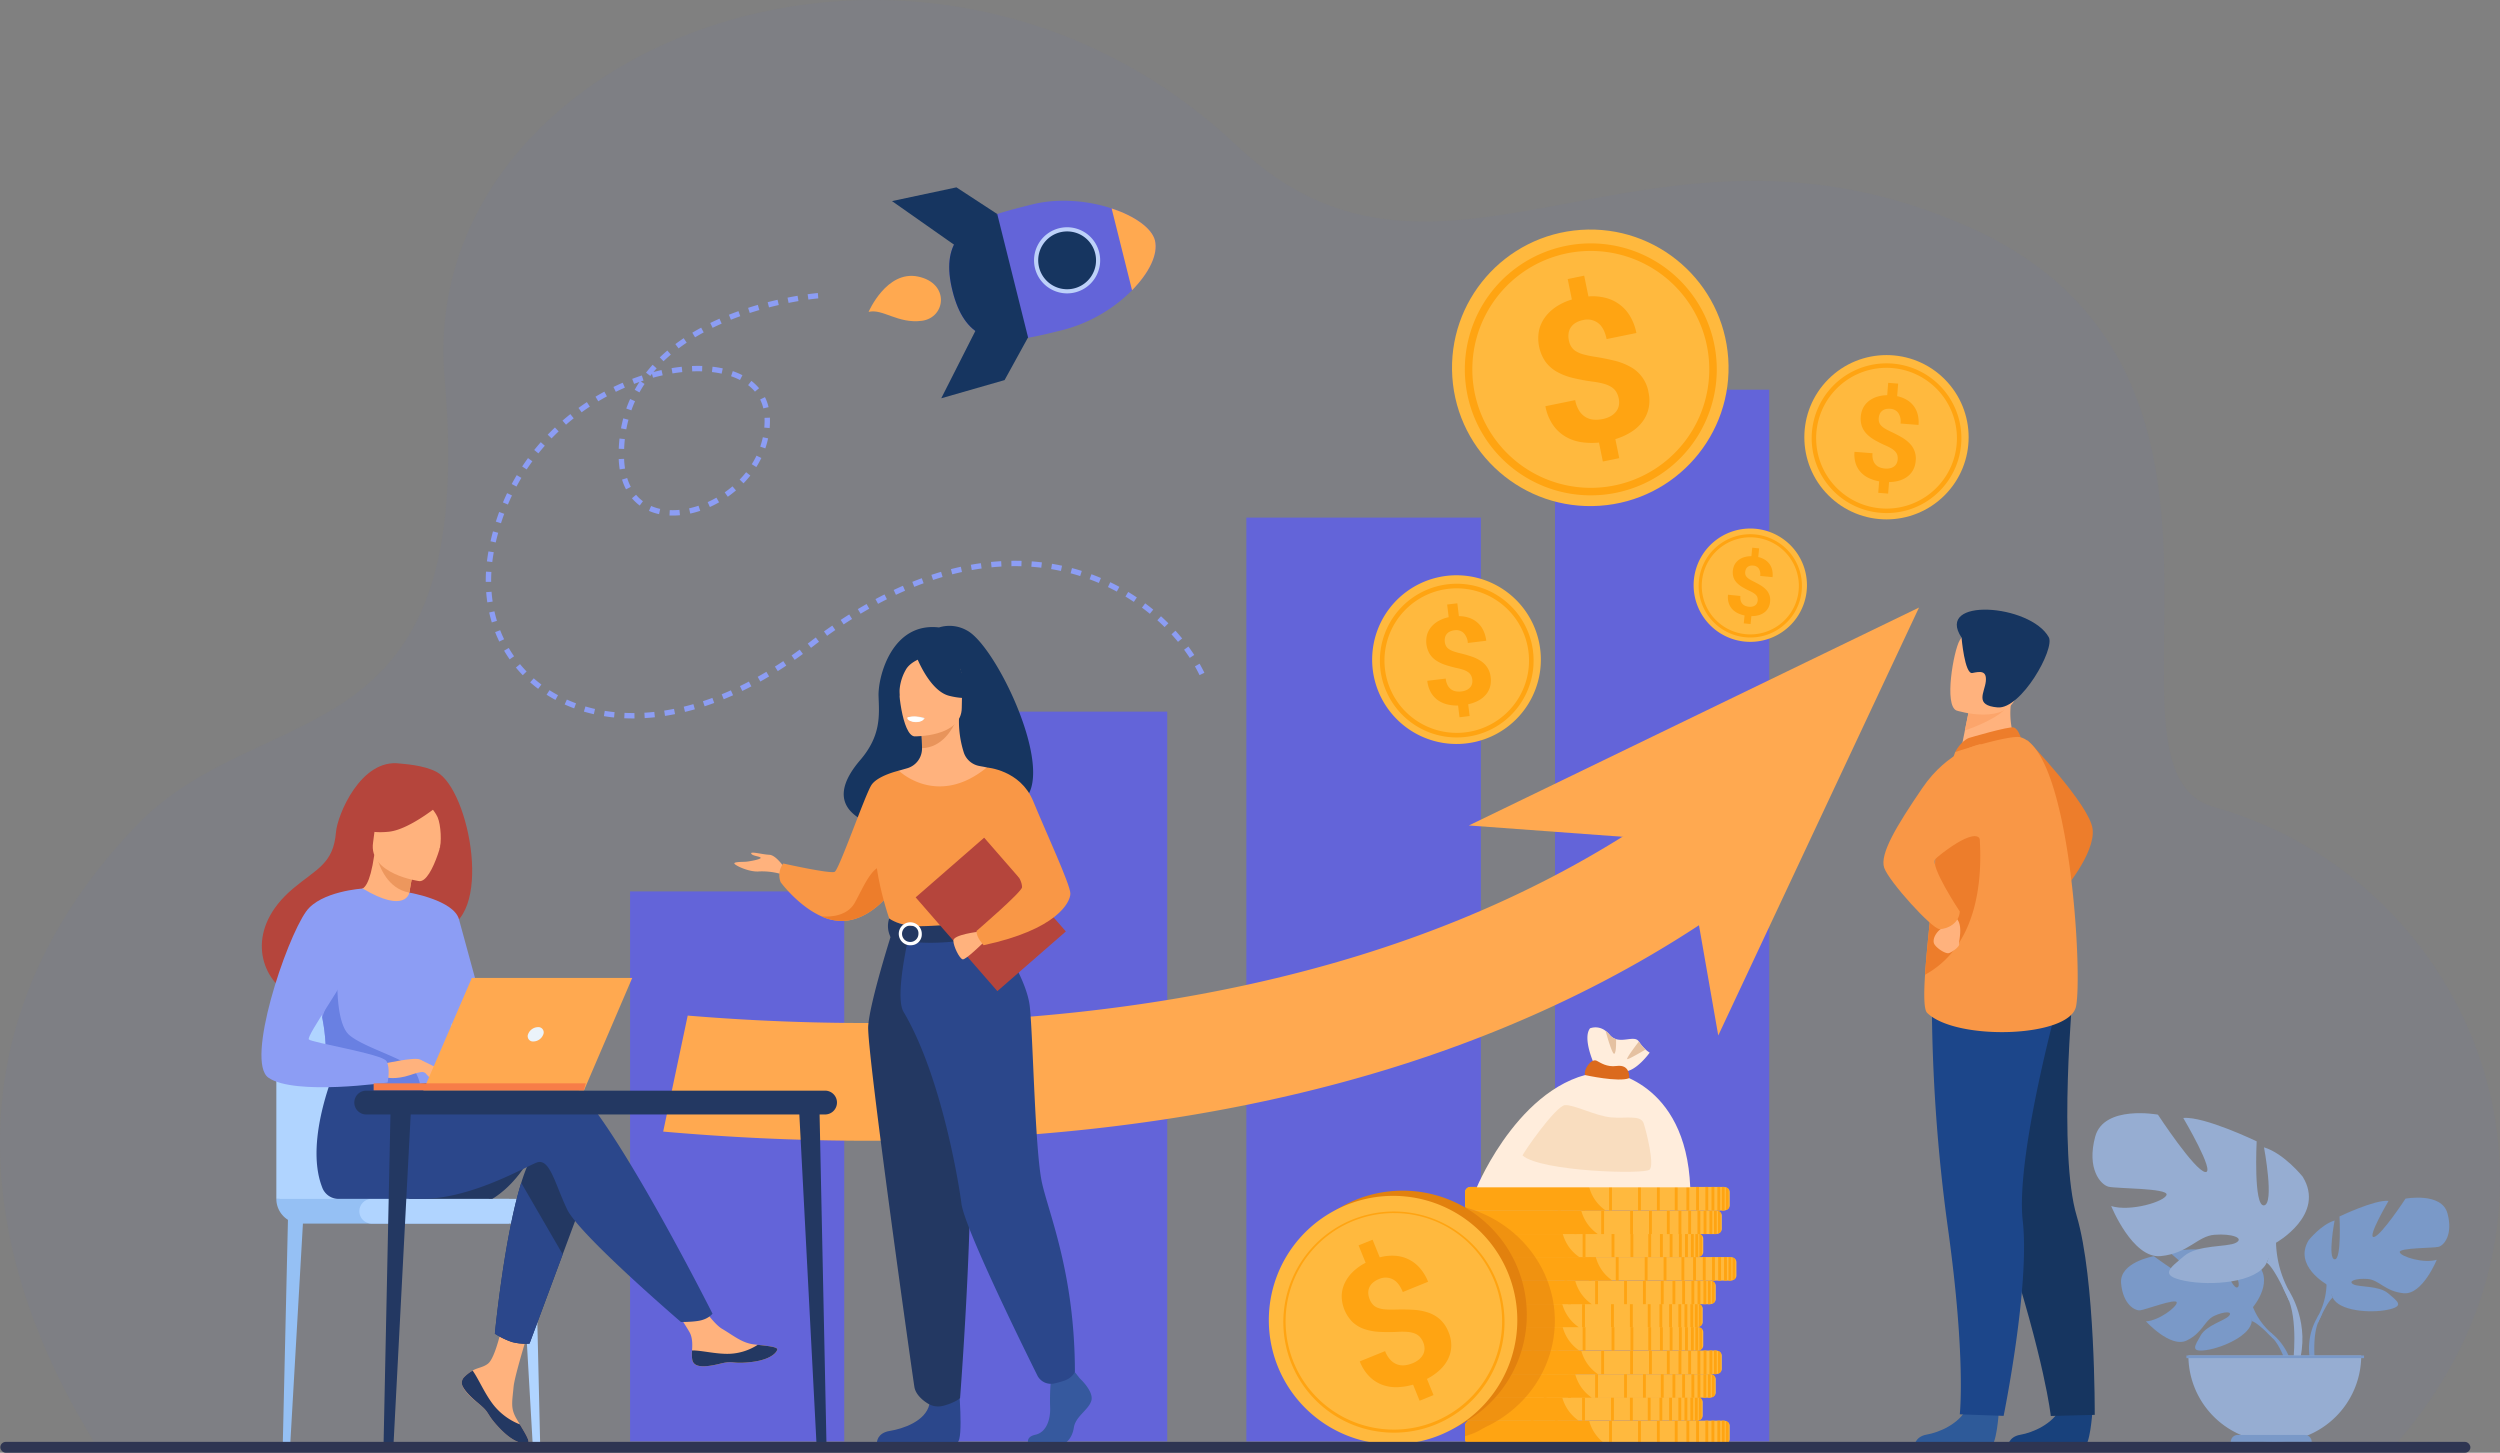 <svg xmlns="http://www.w3.org/2000/svg" width="881.227" height="512.073" viewBox="0 0 881.227 512.073">
  <rect x="0" y="0" width="881.227" height="512.073" fill="#808080" stroke="none"/>
  <g id="Group_23810" data-name="Group 23810" transform="translate(-128.881 -160.72)">
    <path id="Path_29447" data-name="Path 29447" d="M162.735,670.656c.208-3.727-85.043-115.622,14.234-218.932,44.816-46.636,120.625-21.367,108.633-157.6C275.249,176.491,454.078,107.374,565.219,212.4c71.8,67.853,144.5-22.665,258.414,28.694s38.9,190.954,85.647,204.107c92.08,25.911,137.813,139.934,64.4,224.193Z" transform="translate(0)" fill="#6364d9" opacity="0.05"/>
    <g id="Group_23693" data-name="Group 23693" transform="translate(300.104 264.008)">
      <path id="Path_29448" data-name="Path 29448" d="M882.524,586.41c-.5-1.025-1.045-2.066-1.629-3.092l1.65-.938c.6,1.062,1.172,2.139,1.687,3.2Zm-3.451-6.08c-.628-.964-1.3-1.933-2-2.881l1.53-1.124c.717.976,1.408,1.975,2.056,2.968ZM690.537,601.255c-1.2.129-2.408.23-3.589.3l-.112-1.894c1.15-.067,2.327-.166,3.5-.292Zm3.569-.47-.291-1.876c1.142-.177,2.306-.384,3.46-.615l.373,1.861C696.467,600.392,695.275,600.6,694.106,600.785Zm-10.759.89c-1.208.009-2.42-.014-3.6-.068l.087-1.9c1.151.053,2.329.075,3.5.066Zm17.812-2.3-.45-1.844c1.125-.275,2.269-.579,3.4-.9l.524,1.824C703.477,598.783,702.309,599.094,701.159,599.374Zm-25.015,1.965c-1.2-.123-2.4-.282-3.579-.474l.3-1.873c1.138.185,2.3.34,3.469.459Zm31.921-3.945-.592-1.8c1.1-.362,2.22-.752,3.325-1.16l.657,1.781C710.329,596.628,709.188,597.026,708.065,597.395Zm6.735-2.483-.717-1.757c1.075-.439,2.165-.905,3.24-1.386l.775,1.732C717,593.99,715.894,594.465,714.8,594.912Zm-45.782,5.266c-1.181-.268-2.359-.574-3.5-.911l.538-1.82c1.1.325,2.239.622,3.38.881Zm205.908-25.5c-.735-.9-1.507-1.79-2.294-2.655l1.4-1.277c.808.89,1.6,1.807,2.357,2.729Zm-153.579,17.3-.829-1.707c1.045-.507,2.1-1.041,3.151-1.588l.879,1.682C723.486,590.928,722.409,591.47,721.347,591.985Zm-59.263,6.142c-1.134-.419-2.261-.881-3.35-1.372l.78-1.73c1.049.473,2.135.918,3.228,1.322Zm65.615-9.46-.926-1.656c1.015-.568,2.043-1.162,3.057-1.766l.971,1.631C729.774,587.489,728.73,588.091,727.7,588.667Zm142.507-19.179c-.825-.821-1.682-1.634-2.548-2.415l1.272-1.409c.888.8,1.768,1.637,2.615,2.479ZM655.488,595.149c-1.063-.574-2.113-1.193-3.123-1.839l1.023-1.6c.97.621,1.98,1.216,3,1.768ZM733.855,585l-1.014-1.605c.982-.619,1.978-1.266,2.963-1.923l1.053,1.579C735.859,583.72,734.849,584.376,733.855,585Zm5.956-3.97-1.09-1.554c.953-.668,1.918-1.362,2.87-2.063l1.125,1.529C741.753,579.655,740.775,580.357,739.811,581.034ZM649.388,591.24c-.965-.727-1.91-1.5-2.811-2.293l1.256-1.423c.864.763,1.772,1.5,2.7,2.2ZM865,564.782c-.9-.737-1.831-1.463-2.768-2.16l1.132-1.523c.961.714,1.917,1.459,2.84,2.216ZM745.573,576.793l-1.158-1.5.282-.217q1.28-.991,2.557-1.946l1.137,1.519q-1.263.946-2.535,1.929Zm113.788-16.2c-.967-.649-1.963-1.284-2.961-1.888l.982-1.624c1.024.619,2.046,1.27,3.038,1.936Zm-215.4,25.847c-.839-.866-1.652-1.777-2.416-2.705L643,582.531c.733.89,1.512,1.762,2.316,2.592Zm107.288-13.892-1.108-1.54c.969-.7,1.952-1.39,2.922-2.059l1.078,1.562C753.175,571.176,752.2,571.862,751.243,572.552Zm102.109-15.587c-1.024-.554-2.075-1.092-3.126-1.6l.823-1.71c1.078.519,2.156,1.071,3.207,1.639Zm-96.286,11.571-1.045-1.584c1-.661,2.012-1.313,3.005-1.938l1.012,1.607C759.056,567.237,758.056,567.882,757.066,568.535ZM639.345,580.848c-.689-.987-1.348-2.016-1.958-3.059l1.638-.958c.584,1,1.215,1.985,1.875,2.931Zm123.7-16.079-.975-1.628c1.022-.613,2.062-1.219,3.09-1.8l.937,1.651C765.087,563.565,764.06,564.164,763.05,564.769Zm83.979-10.85c-1.074-.455-2.172-.89-3.263-1.293l.658-1.781c1.119.413,2.246.86,3.346,1.326ZM769.2,561.281l-.9-1.672c1.051-.563,2.119-1.118,3.177-1.65l.853,1.7C771.286,560.179,770.232,560.727,769.2,561.281Zm71.248-9.792c-1.11-.351-2.244-.679-3.371-.978l.486-1.835c1.156.306,2.32.643,3.457,1Zm-64.938,6.621-.808-1.718c1.083-.509,2.181-1.006,3.263-1.479l.758,1.74C777.654,557.118,776.572,557.608,775.505,558.11ZM635.68,574.583c-.523-1.083-1.01-2.2-1.448-3.327l1.768-.689c.42,1.079.887,2.152,1.389,3.19Zm197.979-24.889c-1.135-.244-2.3-.465-3.449-.657l.312-1.872c1.182.2,2.371.423,3.536.673Zm-51.685,5.6-.707-1.761c1.112-.446,2.238-.879,3.347-1.286l.653,1.782C784.175,554.425,783.067,554.851,781.973,555.29Zm44.761-6.75c-1.157-.138-2.333-.251-3.5-.337l.139-1.893c1.191.088,2.4.2,3.581.345Zm-38.14,4.324-.6-1.8c1.139-.377,2.291-.737,3.424-1.07l.536,1.821C790.846,552.141,789.714,552.494,788.595,552.864Zm31.136-4.84c-1.159-.033-2.34-.042-3.513-.024l-.028-1.9c1.2-.018,2.411-.01,3.6.024Zm-24.376,2.853-.472-1.838c1.157-.3,2.333-.577,3.493-.831l.406,1.853C797.644,550.312,796.49,550.586,795.355,550.877Zm17.351-2.75c-1.161.067-2.34.159-3.5.274l-.187-1.889c1.19-.118,2.4-.213,3.582-.28Zm-10.472,1.248-.336-1.868c1.181-.213,2.375-.4,3.548-.567l.263,1.88C804.56,548.98,803.391,549.168,802.234,549.375ZM633.047,567.829c-.348-1.145-.657-2.324-.921-3.507l1.852-.413c.253,1.136.551,2.269.884,3.368Zm-1.578-7.069q-.1-.653-.175-1.311c-.092-.759-.167-1.529-.225-2.29l1.893-.143c.055.733.128,1.475.216,2.206q.077.634.17,1.261Zm1.348-7.233-1.9.015c-.009-1.192.022-2.409.093-3.618l1.894.11C632.839,551.2,632.809,552.377,632.817,553.527Zm.4-6.977-1.884-.228c.141-1.165.321-2.35.534-3.523l1.877.286-.014.074C633.53,544.274,633.356,545.422,633.219,546.55Zm1.228-6.906-1.851-.418c.264-1.167.556-2.342.867-3.489l1.832.5C634.99,537.356,634.7,538.5,634.447,539.644Zm64.929-9.6a26.16,26.16,0,0,1-3.686.095l.089-1.9a24.329,24.329,0,0,0,3.418-.088Zm3.625-.573-.408-1.854a32.005,32.005,0,0,0,3.326-.927l.606,1.8A33.977,33.977,0,0,1,703,529.467Zm-10.992.193a18.873,18.873,0,0,1-3.557-1.146l.763-1.738a17.044,17.044,0,0,0,3.2,1.03Zm17.913-2.514-.782-1.729c1.043-.472,2.081-1,3.086-1.578l.943,1.647C712.112,526.091,711.021,526.649,709.922,527.146Zm6.32-3.614-1.092-1.553c.946-.665,1.868-1.379,2.739-2.123l1.233,1.443C718.206,522.081,717.237,522.832,716.243,523.532Zm-79.953,9.334-1.808-.578c.364-1.141.759-2.285,1.171-3.4l1.78.658C637.031,530.635,636.646,531.752,636.29,532.866Zm48.908-6.235a16.208,16.208,0,0,1-2.742-2.582l1.452-1.221a14.372,14.372,0,0,0,2.421,2.28ZM721.78,518.8l-1.365-1.319a34.541,34.541,0,0,0,2.277-2.6l1.491,1.176C723.438,517,722.63,517.923,721.78,518.8Zm-83.055,7.477-1.749-.738c.465-1.1.961-2.207,1.475-3.282l1.713.818C639.663,524.127,639.179,525.2,638.725,526.28Zm41.646-5.349a20.484,20.484,0,0,1-1.413-3.442l1.812-.564a18.62,18.62,0,0,0,1.281,3.124Zm45.92-7.86-1.606-1.011a30.849,30.849,0,0,0,1.671-3.014l1.709.825A32.793,32.793,0,0,1,726.292,513.07Zm-84.543,6.874-1.674-.9c.563-1.053,1.159-2.107,1.77-3.133l1.631.972C642.879,517.888,642.3,518.917,641.749,519.944Zm36.385-6.052q-.077-.5-.139-1.008c-.1-.848-.172-1.736-.207-2.639l1.9-.074c.033.852.1,1.688.195,2.486.038.319.082.634.13.943Zm51.33-7.409-1.794-.618a28.291,28.291,0,0,0,.92-3.311l1.856.395A29.993,29.993,0,0,1,729.464,506.483Zm-84.12,7.431-1.584-1.046c.656-.994,1.347-1.988,2.052-2.956l1.534,1.118C646.657,511.974,645.983,512.944,645.343,513.914ZM679.7,506.69l-1.9-.074c.047-1.213.136-2.427.266-3.608l1.887.206C679.829,504.352,679.743,505.521,679.7,506.69Zm51.29-7.371-1.891-.163a28.4,28.4,0,0,0,.085-3.434l1.9-.069A30.178,30.178,0,0,1,730.987,499.319ZM649.48,508.24,648,507.053c.746-.93,1.524-1.857,2.314-2.755l1.425,1.254C650.968,506.427,650.208,507.332,649.48,508.24Zm4.639-5.273-1.366-1.317c.829-.861,1.688-1.714,2.554-2.535l1.307,1.377C655.767,501.293,654.928,502.126,654.118,502.967Zm26.338-3.193-1.866-.345c.22-1.19.488-2.378.8-3.533l1.834.489C680.925,497.493,680.668,498.633,680.457,499.774Zm48.3-7.39a14.347,14.347,0,0,0-1.12-3.128l1.7-.846a16.229,16.229,0,0,1,1.269,3.543Zm-69.545,5.746L657.97,496.7c.9-.781,1.831-1.554,2.769-2.3l1.18,1.486C661,496.612,660.093,497.367,659.214,498.13Zm23.034-5.059-1.789-.635c.4-1.137.859-2.269,1.352-3.364l1.731.779C683.071,490.9,682.635,491.981,682.249,493.07Zm43.567-6.586a15.576,15.576,0,0,0-2.422-2.3l1.156-1.5a17.531,17.531,0,0,1,2.717,2.584Zm-61.1,7.277-1.113-1.537c.969-.7,1.964-1.39,2.959-2.047l1.045,1.584C666.639,492.4,665.665,493.076,664.719,493.762Zm5.867-3.872-.976-1.628c1.025-.614,2.076-1.214,3.126-1.783l.9,1.67C672.614,488.7,671.586,489.289,670.586,489.889Zm14.51-3.144-1.661-.917c.512-.929,1.067-1.854,1.652-2.755-.625.219-1.25.446-1.868.681l-.673-1.774c1.122-.426,2.264-.83,3.4-1.2l.59,1.8q-.476.155-.953.319l1.318.871C686.255,484.741,685.65,485.741,685.1,486.745Zm35.438-4.364a23.734,23.734,0,0,0-3.145-1.33l.615-1.8a25.609,25.609,0,0,1,3.4,1.438Zm-43.767,4.16-.83-1.707c1.075-.524,2.176-1.029,3.271-1.5l.753,1.742C678.892,485.537,677.817,486.031,676.767,486.542Zm37.3-6.406c-1.09-.235-2.239-.423-3.417-.559l.218-1.885c1.239.142,2.45.341,3.6.589Zm-24.177,1.436-.376-1.368q-.3.371-.592.745l-1.5-1.165c.731-.939,1.513-1.872,2.327-2.775l1.409,1.271q-.571.634-1.119,1.286c.95-.251,1.9-.483,2.847-.691l.409,1.853C692.172,480.976,691.026,481.26,689.893,481.571Zm17.293-2.246c-1.132-.036-2.306-.031-3.487.017l-.076-1.9c1.227-.049,2.447-.055,3.624-.018Zm-10.444.74-.308-1.873c1.2-.2,2.408-.36,3.58-.483l.2,1.888C699.074,479.716,697.909,479.873,696.742,480.065Zm-3.154-4.293-1.319-1.364c.851-.823,1.751-1.639,2.674-2.424l1.23,1.445C695.28,474.188,694.41,474.977,693.587,475.772Zm5.314-4.528-1.143-1.515c.942-.71,1.929-1.413,2.935-2.09l1.06,1.575C700.774,469.872,699.815,470.554,698.9,471.244Zm5.807-3.911-.979-1.625c1.009-.608,2.061-1.209,3.128-1.787l.9,1.669C706.719,466.154,705.692,466.741,704.708,467.333Zm6.183-3.353-.832-1.706c1.057-.516,2.156-1.025,3.263-1.513l.765,1.737C713,462.977,711.926,463.476,710.891,463.981Zm6.449-2.842-.7-1.764c1.094-.435,2.225-.862,3.362-1.27l.641,1.786C719.525,460.292,718.414,460.711,717.34,461.138Zm6.645-2.385-.583-1.806c1.127-.363,2.282-.717,3.434-1.051l.529,1.823C726.231,458.048,725.094,458.4,723.985,458.753Zm6.79-1.969-.475-1.837c1.148-.3,2.321-.583,3.489-.85l.423,1.85C733.061,456.21,731.9,456.492,730.774,456.784Zm6.9-1.578-.372-1.861c1.181-.236,2.37-.456,3.534-.654l.319,1.871C740.007,454.756,738.836,454.973,737.673,455.206Zm10.465-1.595c-.009,0-1.3.107-3.487.409l-.261-1.88c2.254-.313,3.556-.418,3.6-.421Z" transform="translate(-630.918 -451.719)" fill="#8c9df4"/>
    </g>
    <rect id="Rectangle_2592" data-name="Rectangle 2592" width="75.502" height="193.886" transform="translate(350.973 474.933)" fill="#6364d9"/>
    <rect id="Rectangle_2593" data-name="Rectangle 2593" width="75.502" height="257.259" transform="translate(464.819 411.559)" fill="#6364d9"/>
    <rect id="Rectangle_2594" data-name="Rectangle 2594" width="82.673" height="325.653" transform="translate(568.212 343.165)" fill="#6364d9"/>
    <rect id="Rectangle_2595" data-name="Rectangle 2595" width="75.502" height="370.737" transform="translate(677.013 298.082)" fill="#6364d9"/>
    <g id="Group_23694" data-name="Group 23694" transform="translate(646.631 374.871)">
      <path id="Path_29449" data-name="Path 29449" d="M1639.182,840.88l158.687-76.819L1727.1,914.913l-11.966-68.442Z" transform="translate(-1639.182 -764.061)" fill="#ffa950"/>
    </g>
    <g id="Group_23697" data-name="Group 23697" transform="translate(612.546 363.492)">
      <path id="Path_29450" data-name="Path 29450" d="M1534.782,768.774a29.734,29.734,0,1,1,35.921,21.861A29.734,29.734,0,0,1,1534.782,768.774Z" transform="translate(-1533.932 -732.003)" fill="#ffb93e"/>
      <g id="Group_23695" data-name="Group 23695" transform="translate(2.723 2.981)">
        <path id="Path_29451" data-name="Path 29451" d="M1575.11,793.826a27.091,27.091,0,1,1,16.737-12.239A26.916,26.916,0,0,1,1575.11,793.826Zm-12.428-51.076a25.475,25.475,0,1,0,30.776,18.729A25.5,25.5,0,0,0,1562.682,742.75Z" transform="translate(-1541.603 -740.401)" fill="#ffa412"/>
      </g>
      <g id="Group_23696" data-name="Group 23696" transform="translate(19.062 9.879)">
        <path id="Path_29452" data-name="Path 29452" d="M1603.882,786.8a4.473,4.473,0,0,0-.434-1.513,3.276,3.276,0,0,0-.955-1.112,6.186,6.186,0,0,0-1.57-.826,16.17,16.17,0,0,0-2.276-.634,42.741,42.741,0,0,1-4.193-1.132,13.5,13.5,0,0,1-3.313-1.578,7.931,7.931,0,0,1-2.3-2.346,8.95,8.95,0,0,1-.9-6.749,7.538,7.538,0,0,1,1.488-2.762,9.407,9.407,0,0,1,2.583-2.1,12.535,12.535,0,0,1,3.544-1.308l-.541-4.464,3.593-.435.548,4.526a11.261,11.261,0,0,1,3.627.6,8.5,8.5,0,0,1,4.963,4.384,11.309,11.309,0,0,1,1.051,3.693l-6.49.787a5.507,5.507,0,0,0-1.565-3.61,3.827,3.827,0,0,0-3.126-.88,4.862,4.862,0,0,0-1.706.493,3.3,3.3,0,0,0-1.108.917,3.071,3.071,0,0,0-.556,1.242,4.53,4.53,0,0,0-.05,1.466,4.145,4.145,0,0,0,.394,1.37,3.061,3.061,0,0,0,.915,1.064,6.178,6.178,0,0,0,1.581.824,21.1,21.1,0,0,0,2.375.7q2.276.549,4.166,1.188a13.665,13.665,0,0,1,3.3,1.6,7.664,7.664,0,0,1,3.434,5.776,8.189,8.189,0,0,1-.24,3.373,7.439,7.439,0,0,1-1.5,2.743,9.089,9.089,0,0,1-2.611,2.053,13.544,13.544,0,0,1-3.57,1.279l.5,4.151-3.571.433-.5-4.13a15.169,15.169,0,0,1-3.7-.377,9.626,9.626,0,0,1-3.307-1.43,8.617,8.617,0,0,1-2.516-2.712,10.478,10.478,0,0,1-1.329-4.2l6.49-.786a6.444,6.444,0,0,0,.715,2.421,4.163,4.163,0,0,0,1.3,1.451,4.051,4.051,0,0,0,1.684.642,6.935,6.935,0,0,0,1.836.021,5.8,5.8,0,0,0,1.82-.5,3.857,3.857,0,0,0,1.245-.913,3.08,3.08,0,0,0,.671-1.235A3.76,3.76,0,0,0,1603.882,786.8Z" transform="translate(-1587.637 -759.836)" fill="#ffa412"/>
      </g>
    </g>
    <g id="Group_23700" data-name="Group 23700" transform="translate(752.899 273.889)">
      <circle id="Ellipse_4115" data-name="Ellipse 4115" cx="28.958" cy="28.958" r="28.958" transform="translate(0 40.953) rotate(-45)" fill="#ffb93e"/>
      <g id="Group_23698" data-name="Group 23698" transform="translate(14.582 14.911)">
        <path id="Path_29453" data-name="Path 29453" d="M2011.7,574.315a26.385,26.385,0,1,1,18.338-8.455A26.209,26.209,0,0,1,2011.7,574.315Zm-2.011-51.155a24.81,24.81,0,1,0,25.766,23.816A24.837,24.837,0,0,0,2009.687,523.161Z" transform="translate(-1984.277 -521.567)" fill="#ffa412"/>
      </g>
      <g id="Group_23699" data-name="Group 23699" transform="translate(29.643 21.772)">
        <path id="Path_29454" data-name="Path 29454" d="M2041.963,567.93a4.342,4.342,0,0,0-.122-1.528,3.193,3.193,0,0,0-.7-1.246,6.012,6.012,0,0,0-1.339-1.091,16,16,0,0,0-2.05-1.044,41.571,41.571,0,0,1-3.785-1.89,13.157,13.157,0,0,1-2.858-2.145,7.735,7.735,0,0,1-1.743-2.683,8.719,8.719,0,0,1,.445-6.616,7.332,7.332,0,0,1,1.954-2.35,9.155,9.155,0,0,1,2.87-1.507,12.2,12.2,0,0,1,3.636-.565l.344-4.365,3.514.278-.349,4.426a10.97,10.97,0,0,1,3.346,1.271,8.273,8.273,0,0,1,3.892,5.142,11,11,0,0,1,.292,3.728l-6.347-.5a5.366,5.366,0,0,0-.8-3.747,3.727,3.727,0,0,0-2.814-1.444,4.743,4.743,0,0,0-1.724.141,3.207,3.207,0,0,0-1.234.662,2.986,2.986,0,0,0-.77,1.079,4.384,4.384,0,0,0-.331,1.39,4.033,4.033,0,0,0,.111,1.384,2.97,2.97,0,0,0,.669,1.192,6,6,0,0,0,1.35,1.092,20.491,20.491,0,0,0,2.133,1.123q2.067.964,3.748,1.938a13.311,13.311,0,0,1,2.845,2.164,7.458,7.458,0,0,1,2.163,6.176,7.975,7.975,0,0,1-.88,3.173,7.243,7.243,0,0,1-1.963,2.328,8.822,8.822,0,0,1-2.888,1.456,13.166,13.166,0,0,1-3.655.532l-.321,4.06-3.492-.276.319-4.039a14.816,14.816,0,0,1-3.462-1.074,9.363,9.363,0,0,1-2.88-2,8.381,8.381,0,0,1-1.879-3.073,10.209,10.209,0,0,1-.459-4.265l6.347.5a6.286,6.286,0,0,0,.215,2.449,4.07,4.07,0,0,0,.965,1.637,3.938,3.938,0,0,0,1.484.938,6.776,6.776,0,0,0,1.749.374,5.651,5.651,0,0,0,1.833-.122,3.77,3.77,0,0,0,1.365-.631,3,3,0,0,0,.878-1.05A3.655,3.655,0,0,0,2041.963,567.93Z" transform="translate(-2026.709 -540.898)" fill="#ffa412"/>
      </g>
    </g>
    <g id="Group_23703" data-name="Group 23703" transform="translate(725.869 347.02)">
      <path id="Path_29455" data-name="Path 29455" d="M1861.925,705.924a19.974,19.974,0,1,1,20.324,19.618A19.974,19.974,0,0,1,1861.925,705.924Z" transform="translate(-1861.922 -685.596)" fill="#ffb93e"/>
      <g id="Group_23701" data-name="Group 23701" transform="translate(1.78 2.012)">
        <path id="Path_29456" data-name="Path 29456" d="M1885.456,727.659a18.2,18.2,0,1,1,12.772-5.557A18.077,18.077,0,0,1,1885.456,727.659Zm-.624-35.306a17.113,17.113,0,1,0,17.413,16.808A17.133,17.133,0,0,0,1884.832,692.353Z" transform="translate(-1866.936 -691.265)" fill="#ffa412"/>
      </g>
      <g id="Group_23702" data-name="Group 23702" transform="translate(12.08 6.756)">
        <path id="Path_29457" data-name="Path 29457" d="M1906.452,723.321a2.992,2.992,0,0,0-.062-1.056,2.2,2.2,0,0,0-.462-.87,4.142,4.142,0,0,0-.908-.772,11.012,11.012,0,0,0-1.4-.751,28.6,28.6,0,0,1-2.581-1.359,9.037,9.037,0,0,1-1.939-1.522,5.325,5.325,0,0,1-1.162-1.876,6.013,6.013,0,0,1,.406-4.556,5.056,5.056,0,0,1,1.382-1.591,6.311,6.311,0,0,1,2-1,8.413,8.413,0,0,1,2.515-.335l.3-3.006,2.419.243-.307,3.048a7.559,7.559,0,0,1,2.29.926,5.707,5.707,0,0,1,2.607,3.6,7.593,7.593,0,0,1,.145,2.575l-4.369-.44a3.7,3.7,0,0,0-.495-2.6,2.569,2.569,0,0,0-1.919-1.038,3.282,3.282,0,0,0-1.191.072,2.2,2.2,0,0,0-.861.438,2.063,2.063,0,0,0-.547.733,3.028,3.028,0,0,0-.249.954,2.779,2.779,0,0,0,.056.956,2.055,2.055,0,0,0,.443.832,4.168,4.168,0,0,0,.914.773,14.114,14.114,0,0,0,1.454.806q1.41.7,2.555,1.392a9.2,9.2,0,0,1,1.93,1.535,5.147,5.147,0,0,1,1.4,4.291,5.5,5.5,0,0,1-.655,2.175,5,5,0,0,1-1.388,1.577,6.1,6.1,0,0,1-2.013.961,9.117,9.117,0,0,1-2.529.312l-.281,2.795-2.4-.242.281-2.781a10.164,10.164,0,0,1-2.371-.792,6.472,6.472,0,0,1-1.957-1.424,5.788,5.788,0,0,1-1.249-2.147,7.04,7.04,0,0,1-.253-2.948l4.369.44a4.35,4.35,0,0,0,.112,1.693,2.81,2.81,0,0,0,.641,1.143,2.724,2.724,0,0,0,1.01.669,4.67,4.67,0,0,0,1.2.284,3.893,3.893,0,0,0,1.266-.057,2.6,2.6,0,0,0,.951-.415,2.067,2.067,0,0,0,.621-.71A2.522,2.522,0,0,0,1906.452,723.321Z" transform="translate(-1895.955 -704.63)" fill="#ffa412"/>
      </g>
    </g>
    <g id="Group_23706" data-name="Group 23706" transform="translate(637.51 238.441)">
      <circle id="Ellipse_4116" data-name="Ellipse 4116" cx="48.74" cy="48.74" r="48.74" transform="translate(0 6.61) rotate(-3.888)" fill="#ffb93e"/>
      <g id="Group_23704" data-name="Group 23704" transform="translate(7.684 8.049)">
        <path id="Path_29458" data-name="Path 29458" d="M1689.037,488.953a44.406,44.406,0,1,1,25.721-22.217A44.116,44.116,0,0,1,1689.037,488.953Zm-27.085-81.8a41.758,41.758,0,1,0,52.768,26.516A41.806,41.806,0,0,0,1661.952,407.155Z" transform="translate(-1630.648 -402.367)" fill="#ffa412"/>
      </g>
      <g id="Group_23705" data-name="Group 23705" transform="translate(33.564 19.443)">
        <path id="Path_29459" data-name="Path 29459" d="M1731.966,477.817a7.318,7.318,0,0,0-.911-2.415,5.354,5.354,0,0,0-1.708-1.69,10.108,10.108,0,0,0-2.674-1.141,26.76,26.76,0,0,0-3.8-.734,69.849,69.849,0,0,1-7-1.294,22.132,22.132,0,0,1-5.622-2.137,13,13,0,0,1-4.07-3.527,14.673,14.673,0,0,1-2.362-10.907,12.341,12.341,0,0,1,2.065-4.711,15.4,15.4,0,0,1,3.94-3.776,20.542,20.542,0,0,1,5.617-2.607l-1.477-7.221,5.813-1.188,1.5,7.322a18.435,18.435,0,0,1,6.005.495,13.931,13.931,0,0,1,8.69,6.5,18.551,18.551,0,0,1,2.208,5.894l-10.5,2.146q-.828-4.05-3.037-5.69a6.271,6.271,0,0,0-5.223-1.024,7.973,7.973,0,0,0-2.722,1.032,5.4,5.4,0,0,0-1.689,1.646,5.034,5.034,0,0,0-.743,2.1,7.429,7.429,0,0,0,.112,2.4,6.8,6.8,0,0,0,.826,2.186,5.014,5.014,0,0,0,1.636,1.617,10.14,10.14,0,0,0,2.693,1.137,34.3,34.3,0,0,0,3.971.823q3.792.6,6.964,1.389a22.344,22.344,0,0,1,5.61,2.176,12.549,12.549,0,0,1,6.378,8.979,13.413,13.413,0,0,1,.054,5.543,12.2,12.2,0,0,1-2.089,4.681,14.9,14.9,0,0,1-3.994,3.7,22.221,22.221,0,0,1-5.663,2.564l1.373,6.714-5.776,1.182-1.366-6.682a24.887,24.887,0,0,1-6.1-.123,15.773,15.773,0,0,1-5.592-1.9,14.113,14.113,0,0,1-4.47-4.1,17.177,17.177,0,0,1-2.729-6.684l10.5-2.146a10.576,10.576,0,0,0,1.489,3.861,6.844,6.844,0,0,0,2.322,2.2,6.638,6.638,0,0,0,2.837.827,11.391,11.391,0,0,0,3-.21,9.5,9.5,0,0,0,2.907-1.051,6.341,6.341,0,0,0,1.913-1.657,5.043,5.043,0,0,0,.932-2.107A6.153,6.153,0,0,0,1731.966,477.817Z" transform="translate(-1703.561 -434.467)" fill="#ffa412"/>
      </g>
    </g>
    <g id="Group_23708" data-name="Group 23708" transform="translate(435.049 226.765)">
      <path id="Path_29460" data-name="Path 29460" d="M1140.112,405.56c-4.38,1.094-8.563,2.139-12.475,2.808-12.668,2.167-22.454.38-26.672-16.507s3.579-23.067,15.777-27.112c3.767-1.248,7.95-2.293,12.33-3.387,9.364-2.339,19.727-1.306,27.981,1.4,8.119,2.669,14.194,6.96,15.271,11.272,1.227,4.91-2.116,11.56-8.065,17.582A53.366,53.366,0,0,1,1140.112,405.56Z" transform="translate(-1071.388 -355.352)" fill="#6364d9"/>
      <path id="Path_29461" data-name="Path 29461" d="M1080.084,356.188l-14.389-9.4-22.715,4.84,23.594,16.576Z" transform="translate(-1034.73 -346.792)" fill="#163560"/>
      <path id="Path_29462" data-name="Path 29462" d="M1122.5,488.036l-8.281,15.059-22.323,6.409,13.028-25.722Z" transform="translate(-1066.282 -435.158)" fill="#163560"/>
      <path id="Path_29463" data-name="Path 29463" d="M1127.637,416.885c-12.668,2.167-22.454.38-26.672-16.507s3.579-23.067,15.777-27.112Z" transform="translate(-1071.388 -363.869)" fill="#163560"/>
      <path id="Path_29464" data-name="Path 29464" d="M1019.737,447.377s6.323-14.734,17.392-12.464c11.292,2.314,9.869,14.481,1.4,15.6S1024.68,446.142,1019.737,447.377Z" transform="translate(-1019.737 -403.481)" fill="#ffa950"/>
      <path id="Path_29465" data-name="Path 29465" d="M1194.412,388.825a10.918,10.918,0,1,1-7.947,13.239A10.918,10.918,0,0,1,1194.412,388.825Z" transform="translate(-1127.075 -373.694)" fill="#163560"/>
      <g id="Group_23707" data-name="Group 23707" transform="translate(58.336 14.076)">
        <path id="Path_29466" data-name="Path 29466" d="M1195.738,409.744a11.654,11.654,0,1,1,2.821-.348A11.667,11.667,0,0,1,1195.738,409.744Zm0-21.838a10.191,10.191,0,1,0,9.887,7.722A10.158,10.158,0,0,0,1195.736,387.906Z" transform="translate(-1184.09 -386.45)" fill="#bdd1f9"/>
      </g>
      <path id="Path_29467" data-name="Path 29467" d="M1268.294,396.53l-7.207-28.854c8.119,2.668,14.195,6.96,15.271,11.272C1277.585,383.858,1274.242,390.508,1268.294,396.53Z" transform="translate(-1175.422 -360.263)" fill="#ffa950"/>
    </g>
    <g id="Group_23709" data-name="Group 23709" transform="translate(792.772 375.612)">
      <path id="Path_29468" data-name="Path 29468" d="M2201.231,895.353s22.061,22.873,23.1,31.482-10.567,22.048-10.567,22.048Z" transform="translate(-2150.596 -849.493)" fill="#ed7d2b"/>
      <path id="Path_29469" data-name="Path 29469" d="M2118.927,1556.092s-.779,12.132-3.127,12.3c-.312.022-11.907,0-11.907,0l-14.8-.118s.1-3.566,4.433-4.311,11.577-3.77,14.21-9.482C2110.5,1548.47,2118.927,1556.092,2118.927,1556.092Z" transform="translate(-2078.26 -1273.179)" fill="#2e5a99"/>
      <path id="Path_29470" data-name="Path 29470" d="M2211.807,1556.293s-.778,12.133-3.126,12.3c-.312.022-11.907,0-11.907,0l-14.8-.118s.1-3.566,4.432-4.31,11.577-3.77,14.21-9.483C2203.385,1548.672,2211.807,1556.293,2211.807,1556.293Z" transform="translate(-2138.174 -1273.309)" fill="#18417c"/>
      <path id="Path_29471" data-name="Path 29471" d="M2127.763,1162.149s3.817,24.767,18.163,68.748,16.271,63.018,16.271,63.018l15.493-.4s.236-48.032-6.37-70.147-1.263-79.679-1.263-79.679Z" transform="translate(-2103.205 -1009.684)" fill="#163560"/>
      <path id="Path_29472" data-name="Path 29472" d="M2106.6,1147.2a600.756,600.756,0,0,0,5.726,83.131c6.355,45.823,4.125,65.264,4.125,65.264l15.459.548s9.339-45.806,6.74-68.741,12.823-78.65,12.823-78.65Z" transform="translate(-2089.542 -1011.952)" fill="#1c468a"/>
      <path id="Path_29473" data-name="Path 29473" d="M2154.867,867.879l-8.249,5.383-11.9-2.245c.167-.961.961-4.942,1.685-8.548.043-.213.087-.426.128-.633.62-3.069,1.155-5.7,1.155-5.7l11.13-4.882,4.149-1.82c-.011.064-.329,3.405-.373,3.893A28.347,28.347,0,0,0,2154.867,867.879Z" transform="translate(-2107.692 -819.87)" fill="#ffb27d"/>
      <path id="Path_29474" data-name="Path 29474" d="M2134.669,886.788c.231-.1,14.345-4.228,15.876-3.719s2.432,3.476,2.432,3.476L2129.9,891.71S2131.719,888.022,2134.669,886.788Z" transform="translate(-2104.58 -841.541)" fill="#ed7d2b"/>
      <path id="Path_29475" data-name="Path 29475" d="M2152.607,987.679c-2.415,10.9-42.208,12.108-52.443,2.186-1.165-1.131-1.21-6.381-.755-13.459.891-13.829,3.7-34.628,3.83-45.257A84.125,84.125,0,0,1,2104.97,916a122.977,122.977,0,0,1,5.086-18.123s19.448-6.24,23.083-5.164C2150.647,897.9,2155.021,976.777,2152.607,987.679Z" transform="translate(-2084.742 -847.71)" fill="#f99746"/>
      <path id="Path_29476" data-name="Path 29476" d="M2099.9,1015.251c.891-13.829,3.7-34.628,3.83-45.257a84.1,84.1,0,0,1,1.731-15.147l11.7-2.038S2128.482,999.521,2099.9,1015.251Z" transform="translate(-2085.23 -886.555)" fill="#ed7d2b"/>
      <path id="Path_29477" data-name="Path 29477" d="M2111.771,1071.161a2.752,2.752,0,0,1-.884,3.182c-1.676,1.275-2.766,3.345-2.386,4.859s4.046,3.993,5.318,3.6,3.869-2.385,3.591-3.184,1.757-7.006-1.34-9.4S2111.771,1071.161,2111.771,1071.161Z" transform="translate(-2090.731 -961.731)" fill="#ffb27d"/>
      <path id="Path_29478" data-name="Path 29478" d="M2092.822,899.661s-11.406,2.109-20.521,15.478-15.113,23.31-13.45,28.138,16.882,21.6,19.511,21.6,6.879-1.9,7.126-6.2c0,0-10.705-16.121-8.584-18.527.906-1.028,13.968-11.586,15.82-6.8C2095.788,941.271,2092.822,899.661,2092.822,899.661Z" transform="translate(-2058.575 -852.272)" fill="#f99746"/>
      <path id="Path_29479" data-name="Path 29479" d="M2154.819,856.779c-2.45,4.131-11.557,7.688-15.354,8.995.044-.213.087-.426.128-.633.62-3.069,1.155-5.7,1.155-5.7l11.13-4.882C2154.336,854.526,2155.831,855.08,2154.819,856.779Z" transform="translate(-2110.754 -823.175)" fill="#fca56b"/>
      <path id="Path_29480" data-name="Path 29480" d="M2127.235,812.843s17.9,5.626,21.231-5.574,7.886-18.017-3.4-22.083-14.789-.455-16.811,3.012S2122.665,811.091,2127.235,812.843Z" transform="translate(-2101.43 -777.267)" fill="#ffb27d"/>
      <path id="Path_29481" data-name="Path 29481" d="M2133.1,776s1.114,13.044,3.812,12.484,5.146-.975,4.742,2.956-4.153,8.462,4.157,9.176,20.307-20.7,18.032-24.76C2157.275,764.132,2123.6,761.7,2133.1,776Z" transform="translate(-2105.565 -766.149)" fill="#163560"/>
    </g>
    <g id="Group_23738" data-name="Group 23738" transform="translate(576.167 522.859)">
      <g id="Group_23734" data-name="Group 23734" transform="translate(59.611)">
        <g id="Group_23732" data-name="Group 23732" transform="translate(0 56.253)">
          <g id="Group_23711" data-name="Group 23711" transform="translate(9.513 82.379)">
            <path id="Path_29482" data-name="Path 29482" d="M1722.061,1573.383v4.693a1.6,1.6,0,0,1-.37,1.009,2.138,2.138,0,0,1-1.009.675,2.012,2.012,0,0,1-.395.095,2.43,2.43,0,0,1-.381.028h-88.99a2.083,2.083,0,0,1-2.132-1.537c-.008-.058-.017-.117-.019-.178,0-.031,0-.061,0-.092v-4.693c0-.031,0-.061,0-.092,0-.061.011-.119.019-.178a2.083,2.083,0,0,1,2.132-1.537h88.99a2.445,2.445,0,0,1,.381.028,2.346,2.346,0,0,1,.395.094,2.143,2.143,0,0,1,1.009.675A1.6,1.6,0,0,1,1722.061,1573.383Z" transform="translate(-1628.762 -1571.575)" fill="#ffb93e"/>
            <path id="Path_29483" data-name="Path 29483" d="M1678.363,1579.883h-47.677a1.909,1.909,0,0,1-1.85-1.338,1.512,1.512,0,0,1-.052-.2c-.008-.058-.017-.117-.019-.178,0-.031,0-.061,0-.092v-4.693c0-.031,0-.061,0-.092,0-.061.011-.119.019-.178a1.507,1.507,0,0,1,.052-.2,1.909,1.909,0,0,1,1.85-1.338h41.822A14.551,14.551,0,0,0,1678.363,1579.883Z" transform="translate(-1628.762 -1571.575)" fill="#ffa412"/>
            <g id="Group_23710" data-name="Group 23710" transform="translate(32.698)">
              <rect id="Rectangle_2596" data-name="Rectangle 2596" width="1.011" height="8.308" transform="translate(48.76 0)" fill="#ffa412"/>
              <rect id="Rectangle_2597" data-name="Rectangle 2597" width="1.011" height="8.308" transform="translate(45.337 0)" fill="#ffa412"/>
              <rect id="Rectangle_2598" data-name="Rectangle 2598" width="1.011" height="8.308" transform="translate(41.231 0)" fill="#ffa412"/>
              <rect id="Rectangle_2599" data-name="Rectangle 2599" width="1.011" height="8.308" transform="translate(34.938 0)" fill="#ffa412"/>
              <rect id="Rectangle_2600" data-name="Rectangle 2600" width="1.012" height="8.308" transform="translate(28.283 0)" fill="#ffa412"/>
              <rect id="Rectangle_2601" data-name="Rectangle 2601" width="1.011" height="8.308" transform="translate(18.082 0)" fill="#ffa412"/>
              <rect id="Rectangle_2602" data-name="Rectangle 2602" width="1.011" height="8.308" transform="translate(8.529 0)" fill="#ffa412"/>
              <rect id="Rectangle_2603" data-name="Rectangle 2603" width="1.011" height="8.308" transform="translate(0 0)" fill="#ffa412"/>
              <rect id="Rectangle_2604" data-name="Rectangle 2604" width="1.011" height="8.308" transform="translate(52.019 0)" fill="#ffa412"/>
              <rect id="Rectangle_2605" data-name="Rectangle 2605" width="1.012" height="8.308" transform="translate(54.172 0)" fill="#ffa412"/>
              <rect id="Rectangle_2606" data-name="Rectangle 2606" width="1.011" height="8.308" transform="translate(56.251 0)" fill="#ffa412"/>
              <path id="Path_29484" data-name="Path 29484" d="M1884.783,1571.6v8.25a2.556,2.556,0,0,1-.38.029h-.632v-8.308h.632A2.589,2.589,0,0,1,1884.783,1571.6Z" transform="translate(-1825.955 -1571.574)" fill="#ffa412"/>
              <path id="Path_29485" data-name="Path 29485" d="M1888.74,1572.594v6.71a2.141,2.141,0,0,1-1.011.677v-8.064A2.143,2.143,0,0,1,1888.74,1572.594Z" transform="translate(-1828.509 -1571.796)" fill="#ffa412"/>
            </g>
          </g>
          <g id="Group_23713" data-name="Group 23713" transform="translate(0 74.07)">
            <path id="Path_29486" data-name="Path 29486" d="M1695.255,1549.975v4.69a1.613,1.613,0,0,1-.367,1.012,2.055,2.055,0,0,1-.2.214,2.226,2.226,0,0,1-.809.461,2.2,2.2,0,0,1-.394.092,2.432,2.432,0,0,1-.379.031h-88.993a2.085,2.085,0,0,1-2.13-1.541c-.008-.058-.016-.116-.019-.175,0-.031,0-.062,0-.095v-4.69c0-.031,0-.064,0-.094,0-.059.011-.117.019-.176a2.085,2.085,0,0,1,2.13-1.54H1693.1a1.691,1.691,0,0,1,.17.009.355.355,0,0,1,.061.005.007.007,0,0,1,.011,0,.415.415,0,0,1,.081.008l.056.008a2.383,2.383,0,0,1,.394.091c.075.025.147.053.217.084h0l.139.067.078.045a.567.567,0,0,1,.073.044,1.64,1.64,0,0,1,.262.192c.028.022.05.047.075.07a.566.566,0,0,1,.045.041.154.154,0,0,1,.022.025l.02.019a.858.858,0,0,1,.08.092A1.6,1.6,0,0,1,1695.255,1549.975Z" transform="translate(-1601.959 -1548.165)" fill="#ffb93e"/>
            <path id="Path_29487" data-name="Path 29487" d="M1651.556,1556.474H1603.88a1.907,1.907,0,0,1-1.847-1.342,1.479,1.479,0,0,1-.052-.2c-.008-.058-.016-.116-.019-.175,0-.031,0-.062,0-.095v-4.69c0-.031,0-.064,0-.094,0-.059.011-.117.019-.176a1.487,1.487,0,0,1,.052-.2,1.907,1.907,0,0,1,1.847-1.342H1645.7c.017.07.036.136.059.206A14.533,14.533,0,0,0,1651.556,1556.474Z" transform="translate(-1601.959 -1548.165)" fill="#ffa412"/>
            <g id="Group_23712" data-name="Group 23712" transform="translate(32.696 0.001)">
              <rect id="Rectangle_2607" data-name="Rectangle 2607" width="1.011" height="8.308" transform="translate(48.76 0)" fill="#ffa412"/>
              <rect id="Rectangle_2608" data-name="Rectangle 2608" width="1.011" height="8.308" transform="translate(45.337 0)" fill="#ffa412"/>
              <rect id="Rectangle_2609" data-name="Rectangle 2609" width="1.011" height="8.308" transform="translate(41.231 0)" fill="#ffa412"/>
              <rect id="Rectangle_2610" data-name="Rectangle 2610" width="1.011" height="8.308" transform="translate(34.939 0)" fill="#ffa412"/>
              <rect id="Rectangle_2611" data-name="Rectangle 2611" width="1.011" height="8.308" transform="translate(28.284 0)" fill="#ffa412"/>
              <rect id="Rectangle_2612" data-name="Rectangle 2612" width="1.011" height="8.308" transform="translate(18.082 0)" fill="#ffa412"/>
              <rect id="Rectangle_2613" data-name="Rectangle 2613" width="1.011" height="8.308" transform="translate(8.53 0)" fill="#ffa412"/>
              <rect id="Rectangle_2614" data-name="Rectangle 2614" width="1.011" height="8.308" transform="translate(0 0)" fill="#ffa412"/>
              <rect id="Rectangle_2615" data-name="Rectangle 2615" width="1.011" height="8.308" transform="translate(52.02 0)" fill="#ffa412"/>
              <rect id="Rectangle_2616" data-name="Rectangle 2616" width="1.011" height="8.308" transform="translate(54.173 0)" fill="#ffa412"/>
              <rect id="Rectangle_2617" data-name="Rectangle 2617" width="1.011" height="8.308" transform="translate(56.252 0)" fill="#ffa412"/>
              <path id="Path_29488" data-name="Path 29488" d="M1857.975,1548.2v8.25a2.513,2.513,0,0,1-.38.029h-.632v-8.308h.632A2.5,2.5,0,0,1,1857.975,1548.2Z" transform="translate(-1799.148 -1548.167)" fill="#ffa412"/>
              <path id="Path_29489" data-name="Path 29489" d="M1861.934,1549.188v6.71a2.139,2.139,0,0,1-1.01.677v-8.064A2.146,2.146,0,0,1,1861.934,1549.188Z" transform="translate(-1801.703 -1548.389)" fill="#ffa412"/>
            </g>
          </g>
          <g id="Group_23715" data-name="Group 23715" transform="translate(4.598 65.968)">
            <path id="Path_29490" data-name="Path 29490" d="M1708.21,1527.149v4.693a1.6,1.6,0,0,1-.37,1.009,2.129,2.129,0,0,1-1.009.675,2.539,2.539,0,0,1-.395.095,2.809,2.809,0,0,1-.378.027h-88.993a2.474,2.474,0,0,1-.992-.205,1.879,1.879,0,0,1-1.134-1.312c-.008-.039-.011-.078-.017-.117s-.005-.053-.005-.081,0-.061,0-.092v-4.693c0-.03,0-.061,0-.092a1.263,1.263,0,0,1,.02-.175,2.08,2.08,0,0,1,2.129-1.54h88.993a2.429,2.429,0,0,1,.378.028,2.3,2.3,0,0,1,.395.091,2.161,2.161,0,0,1,1.009.679A1.6,1.6,0,0,1,1708.21,1527.149Z" transform="translate(-1614.914 -1525.341)" fill="#ffb93e"/>
            <path id="Path_29491" data-name="Path 29491" d="M1664.511,1533.648h-47.676a1.991,1.991,0,0,1-.884-.205,1.824,1.824,0,0,1-1.012-1.312c-.008-.039-.011-.078-.017-.117s-.005-.053-.005-.081,0-.061,0-.092v-4.693c0-.03,0-.061,0-.092a1.263,1.263,0,0,1,.02-.175,1.634,1.634,0,0,1,.049-.194,1.9,1.9,0,0,1,1.849-1.346h41.822a14.582,14.582,0,0,0,5.563,8.1C1664.314,1533.513,1664.411,1533.582,1664.511,1533.648Z" transform="translate(-1614.914 -1525.341)" fill="#ffa412"/>
            <g id="Group_23714" data-name="Group 23714" transform="translate(32.696)">
              <rect id="Rectangle_2618" data-name="Rectangle 2618" width="1.011" height="8.308" transform="translate(48.76 0)" fill="#ffa412"/>
              <rect id="Rectangle_2619" data-name="Rectangle 2619" width="1.011" height="8.308" transform="translate(45.337 0)" fill="#ffa412"/>
              <rect id="Rectangle_2620" data-name="Rectangle 2620" width="1.011" height="8.308" transform="translate(41.231 0)" fill="#ffa412"/>
              <rect id="Rectangle_2621" data-name="Rectangle 2621" width="1.012" height="8.308" transform="translate(34.938 0)" fill="#ffa412"/>
              <rect id="Rectangle_2622" data-name="Rectangle 2622" width="1.011" height="8.308" transform="translate(28.283 0)" fill="#ffa412"/>
              <rect id="Rectangle_2623" data-name="Rectangle 2623" width="1.011" height="8.308" transform="translate(18.081 0)" fill="#ffa412"/>
              <rect id="Rectangle_2624" data-name="Rectangle 2624" width="1.011" height="8.308" transform="translate(8.529 0)" fill="#ffa412"/>
              <rect id="Rectangle_2625" data-name="Rectangle 2625" width="1.011" height="8.308" transform="translate(0 0)" fill="#ffa412"/>
              <rect id="Rectangle_2626" data-name="Rectangle 2626" width="1.011" height="8.308" transform="translate(52.019 0)" fill="#ffa412"/>
              <rect id="Rectangle_2627" data-name="Rectangle 2627" width="1.011" height="8.308" transform="translate(54.172 0)" fill="#ffa412"/>
              <rect id="Rectangle_2628" data-name="Rectangle 2628" width="1.011" height="8.308" transform="translate(56.251 0)" fill="#ffa412"/>
              <path id="Path_29492" data-name="Path 29492" d="M1870.93,1525.368v8.25a2.478,2.478,0,0,1-.38.029h-.632v-8.308h.632A2.463,2.463,0,0,1,1870.93,1525.368Z" transform="translate(-1812.103 -1525.339)" fill="#ffa412"/>
              <path id="Path_29493" data-name="Path 29493" d="M1874.889,1526.359v6.711a2.145,2.145,0,0,1-1.011.677v-8.064A2.147,2.147,0,0,1,1874.889,1526.359Z" transform="translate(-1814.657 -1525.56)" fill="#ffa412"/>
            </g>
          </g>
          <g id="Group_23717" data-name="Group 23717" transform="translate(6.731 57.66)">
            <path id="Path_29494" data-name="Path 29494" d="M1714.218,1503.742v4.69a1.594,1.594,0,0,1-.37,1.009c-.03.038-.064.075-.1.111a2.087,2.087,0,0,1-.614.448,2.667,2.667,0,0,1-.3.12,2.321,2.321,0,0,1-.4.092c-.06.008-.122.017-.186.022s-.131.009-.195.009h-88.99a2.085,2.085,0,0,1-2.132-1.54,1.648,1.648,0,0,1-.019-.175v-4.879a1.985,1.985,0,0,1,1.9-1.7c.083-.008.17-.013.256-.013h88.99c.064,0,.13,0,.195.008a1.84,1.84,0,0,1,.186.022,2.355,2.355,0,0,1,.4.091,2.148,2.148,0,0,1,1.009.676A1.6,1.6,0,0,1,1714.218,1503.742Z" transform="translate(-1620.922 -1501.932)" fill="#ffb93e"/>
            <path id="Path_29495" data-name="Path 29495" d="M1670.519,1510.241h-47.677a1.911,1.911,0,0,1-1.85-1.341,1.6,1.6,0,0,1-.052-.2,1.648,1.648,0,0,1-.019-.175v-4.879a1.869,1.869,0,0,1,1.693-1.7,2.123,2.123,0,0,1,.228-.013h41.822c0,.005,0,.008,0,.013A14.574,14.574,0,0,0,1670.519,1510.241Z" transform="translate(-1620.922 -1501.932)" fill="#ffa412"/>
            <g id="Group_23716" data-name="Group 23716" transform="translate(32.695)">
              <rect id="Rectangle_2629" data-name="Rectangle 2629" width="1.011" height="8.308" transform="translate(48.761 0)" fill="#ffa412"/>
              <rect id="Rectangle_2630" data-name="Rectangle 2630" width="1.011" height="8.308" transform="translate(45.337 0)" fill="#ffa412"/>
              <rect id="Rectangle_2631" data-name="Rectangle 2631" width="1.011" height="8.308" transform="translate(41.231 0)" fill="#ffa412"/>
              <rect id="Rectangle_2632" data-name="Rectangle 2632" width="1.011" height="8.308" transform="translate(34.938 0)" fill="#ffa412"/>
              <rect id="Rectangle_2633" data-name="Rectangle 2633" width="1.011" height="8.308" transform="translate(28.284 0)" fill="#ffa412"/>
              <rect id="Rectangle_2634" data-name="Rectangle 2634" width="1.011" height="8.308" transform="translate(18.082 0)" fill="#ffa412"/>
              <rect id="Rectangle_2635" data-name="Rectangle 2635" width="1.012" height="8.308" transform="translate(8.529 0)" fill="#ffa412"/>
              <rect id="Rectangle_2636" data-name="Rectangle 2636" width="1.012" height="8.308" transform="translate(0 0)" fill="#ffa412"/>
              <rect id="Rectangle_2637" data-name="Rectangle 2637" width="1.011" height="8.308" transform="translate(52.019 0)" fill="#ffa412"/>
              <rect id="Rectangle_2638" data-name="Rectangle 2638" width="1.011" height="8.308" transform="translate(54.173 0)" fill="#ffa412"/>
              <rect id="Rectangle_2639" data-name="Rectangle 2639" width="1.011" height="8.308" transform="translate(56.252 0)" fill="#ffa412"/>
              <path id="Path_29496" data-name="Path 29496" d="M1876.935,1501.961v8.25a2.463,2.463,0,0,1-.379.029h-.632v-8.307h.632A2.418,2.418,0,0,1,1876.935,1501.961Z" transform="translate(-1818.108 -1501.932)" fill="#ffa412"/>
              <path id="Path_29497" data-name="Path 29497" d="M1880.9,1502.951v6.71a2.144,2.144,0,0,1-1.01.677v-8.064A2.142,2.142,0,0,1,1880.9,1502.951Z" transform="translate(-1820.663 -1502.153)" fill="#ffa412"/>
            </g>
          </g>
          <g id="Group_23719" data-name="Group 23719" transform="translate(0.186 49.365)">
            <path id="Path_29498" data-name="Path 29498" d="M1695.78,1480.37v4.689a1.592,1.592,0,0,1-.367,1.009,2.125,2.125,0,0,1-1.012.678,2.27,2.27,0,0,1-.392.091.965.965,0,0,1-.125.017h-.017a.559.559,0,0,1-.067.005l-.058.005-.114,0h-88.99a2.034,2.034,0,0,1-2.152-1.715c0-.031,0-.061,0-.095v-4.689c0-.031,0-.064,0-.095s0-.05.005-.075a1.949,1.949,0,0,1,1.615-1.582.457.457,0,0,1,.064-.014,2.576,2.576,0,0,1,.467-.044h88.99c.066,0,.128,0,.192.009l.08.008h.009c.033,0,.066.009.1.014a2.259,2.259,0,0,1,.392.091,2.129,2.129,0,0,1,1.012.678A1.594,1.594,0,0,1,1695.78,1480.37Z" transform="translate(-1602.483 -1478.56)" fill="#ffb93e"/>
            <path id="Path_29499" data-name="Path 29499" d="M1652.081,1486.869h-47.674a1.882,1.882,0,0,1-1.921-1.715c0-.031,0-.061,0-.095v-4.689c0-.031,0-.064,0-.095s0-.05.005-.075a1.855,1.855,0,0,1,1.494-1.593.364.364,0,0,1,.08-.016,1.963,1.963,0,0,1,.342-.031h41.82c.005.022.011.039.016.061a14.56,14.56,0,0,0,5.819,8.235C1652.067,1486.861,1652.075,1486.864,1652.081,1486.869Z" transform="translate(-1602.483 -1478.56)" fill="#ffa412"/>
            <g id="Group_23718" data-name="Group 23718" transform="translate(32.697 0.001)">
              <rect id="Rectangle_2640" data-name="Rectangle 2640" width="1.011" height="8.308" transform="translate(48.76 0)" fill="#ffa412"/>
              <rect id="Rectangle_2641" data-name="Rectangle 2641" width="1.011" height="8.308" transform="translate(45.337 0)" fill="#ffa412"/>
              <rect id="Rectangle_2642" data-name="Rectangle 2642" width="1.011" height="8.308" transform="translate(41.231 0)" fill="#ffa412"/>
              <rect id="Rectangle_2643" data-name="Rectangle 2643" width="1.011" height="8.308" transform="translate(34.938 0)" fill="#ffa412"/>
              <rect id="Rectangle_2644" data-name="Rectangle 2644" width="1.012" height="8.308" transform="translate(28.283 0)" fill="#ffa412"/>
              <rect id="Rectangle_2645" data-name="Rectangle 2645" width="1.011" height="8.308" transform="translate(18.082 0)" fill="#ffa412"/>
              <rect id="Rectangle_2646" data-name="Rectangle 2646" width="1.011" height="8.308" transform="translate(8.529 0)" fill="#ffa412"/>
              <rect id="Rectangle_2647" data-name="Rectangle 2647" width="1.011" height="8.308" transform="translate(0 0)" fill="#ffa412"/>
              <rect id="Rectangle_2648" data-name="Rectangle 2648" width="1.011" height="8.308" transform="translate(52.02 0)" fill="#ffa412"/>
              <rect id="Rectangle_2649" data-name="Rectangle 2649" width="1.012" height="8.308" transform="translate(54.172 0)" fill="#ffa412"/>
              <rect id="Rectangle_2650" data-name="Rectangle 2650" width="1.011" height="8.308" transform="translate(56.251 0)" fill="#ffa412"/>
              <path id="Path_29500" data-name="Path 29500" d="M1858.5,1478.592v8.25a2.519,2.519,0,0,1-.379.029h-.632v-8.308h.632A2.457,2.457,0,0,1,1858.5,1478.592Z" transform="translate(-1799.676 -1478.563)" fill="#ffa412"/>
              <path id="Path_29501" data-name="Path 29501" d="M1862.461,1479.582v6.711a2.143,2.143,0,0,1-1.01.677v-8.064A2.149,2.149,0,0,1,1862.461,1479.582Z" transform="translate(-1802.23 -1478.784)" fill="#ffa412"/>
            </g>
          </g>
          <g id="Group_23721" data-name="Group 23721" transform="translate(0 41.116)">
            <path id="Path_29502" data-name="Path 29502" d="M1695.255,1457.131v4.69a1.607,1.607,0,0,1-.367,1.009,2.388,2.388,0,0,1-.2.217,2.228,2.228,0,0,1-.809.461,2.314,2.314,0,0,1-.306.078h-.008c-.028.005-.053.011-.08.014a2.493,2.493,0,0,1-.379.031h-88.993a2.233,2.233,0,0,1-.278-.017.971.971,0,0,1-.106-.014,2,2,0,0,1-1.749-1.529,1.476,1.476,0,0,1-.017-.156c0-.033,0-.064,0-.094v-4.69c0-.033,0-.064,0-.094,0-.058.011-.117.019-.175a2.085,2.085,0,0,1,2.13-1.54H1693.1c.055,0,.114,0,.17.006l.022,0a.279.279,0,0,0,.05,0c.025,0,.053.006.081.011a.2.2,0,0,1,.056.008,2.288,2.288,0,0,1,.394.091c.075.025.147.053.217.083h0a2.183,2.183,0,0,1,.712.5c.028.031.055.061.08.092A1.613,1.613,0,0,1,1695.255,1457.131Z" transform="translate(-1601.959 -1455.321)" fill="#ffb93e"/>
            <path id="Path_29503" data-name="Path 29503" d="M1651.556,1463.631H1603.88l-.111,0c-.042,0-.083-.009-.122-.011a1.88,1.88,0,0,1-1.668-1.545,1.476,1.476,0,0,1-.017-.156c0-.033,0-.064,0-.094v-4.69c0-.033,0-.064,0-.094,0-.058.011-.117.019-.175a1.477,1.477,0,0,1,.052-.2,1.907,1.907,0,0,1,1.847-1.342H1645.7c.017.07.036.137.059.206a14.536,14.536,0,0,0,5.71,8.043C1651.5,1463.592,1651.529,1463.609,1651.556,1463.631Z" transform="translate(-1601.959 -1455.321)" fill="#ffa412"/>
            <g id="Group_23720" data-name="Group 23720" transform="translate(32.696 0.001)">
              <rect id="Rectangle_2651" data-name="Rectangle 2651" width="1.011" height="8.308" transform="translate(48.76 0)" fill="#ffa412"/>
              <rect id="Rectangle_2652" data-name="Rectangle 2652" width="1.011" height="8.308" transform="translate(45.337 0)" fill="#ffa412"/>
              <rect id="Rectangle_2653" data-name="Rectangle 2653" width="1.011" height="8.308" transform="translate(41.231 0)" fill="#ffa412"/>
              <rect id="Rectangle_2654" data-name="Rectangle 2654" width="1.011" height="8.308" transform="translate(34.939 0)" fill="#ffa412"/>
              <rect id="Rectangle_2655" data-name="Rectangle 2655" width="1.011" height="8.308" transform="translate(28.284 0)" fill="#ffa412"/>
              <rect id="Rectangle_2656" data-name="Rectangle 2656" width="1.011" height="8.308" transform="translate(18.082 0)" fill="#ffa412"/>
              <rect id="Rectangle_2657" data-name="Rectangle 2657" width="1.011" height="8.308" transform="translate(8.53 0)" fill="#ffa412"/>
              <rect id="Rectangle_2658" data-name="Rectangle 2658" width="1.011" height="8.308" transform="translate(0 0)" fill="#ffa412"/>
              <rect id="Rectangle_2659" data-name="Rectangle 2659" width="1.011" height="8.308" transform="translate(52.02 0)" fill="#ffa412"/>
              <rect id="Rectangle_2660" data-name="Rectangle 2660" width="1.011" height="8.308" transform="translate(54.173 0)" fill="#ffa412"/>
              <rect id="Rectangle_2661" data-name="Rectangle 2661" width="1.011" height="8.308" transform="translate(56.252 0)" fill="#ffa412"/>
              <path id="Path_29504" data-name="Path 29504" d="M1857.975,1455.352v8.25a2.482,2.482,0,0,1-.38.029h-.632v-8.308h.632A2.562,2.562,0,0,1,1857.975,1455.352Z" transform="translate(-1799.148 -1455.323)" fill="#ffa412"/>
              <path id="Path_29505" data-name="Path 29505" d="M1861.934,1456.343v6.71a2.144,2.144,0,0,1-1.01.677v-8.064A2.146,2.146,0,0,1,1861.934,1456.343Z" transform="translate(-1801.703 -1455.544)" fill="#ffa412"/>
            </g>
          </g>
          <g id="Group_23723" data-name="Group 23723" transform="translate(4.598 33.012)">
            <path id="Path_29506" data-name="Path 29506" d="M1708.21,1434.3v4.69a1.6,1.6,0,0,1-.37,1.012,2.135,2.135,0,0,1-1.009.676,2.262,2.262,0,0,1-.395.091,2.443,2.443,0,0,1-.378.03h-88.993a2.468,2.468,0,0,1-.992-.205,1.879,1.879,0,0,1-1.134-1.312c-.008-.039-.011-.078-.017-.117s-.005-.053-.005-.08,0-.061,0-.094v-4.69c0-.03,0-.064,0-.094a1.308,1.308,0,0,1,.02-.175,2.084,2.084,0,0,1,2.129-1.54h88.993a2.428,2.428,0,0,1,.378.031,2.263,2.263,0,0,1,.395.092,2.12,2.12,0,0,1,1.009.678A1.593,1.593,0,0,1,1708.21,1434.3Z" transform="translate(-1614.914 -1432.49)" fill="#ffb93e"/>
            <path id="Path_29507" data-name="Path 29507" d="M1664.511,1440.8h-47.676a1.986,1.986,0,0,1-.884-.205,1.824,1.824,0,0,1-1.012-1.312c-.008-.039-.011-.078-.017-.117s-.005-.053-.005-.08,0-.061,0-.094v-4.69c0-.03,0-.064,0-.094a1.308,1.308,0,0,1,.02-.175,1.6,1.6,0,0,1,.049-.193,1.906,1.906,0,0,1,1.849-1.347h41.822a14.577,14.577,0,0,0,5.563,8.1C1664.314,1440.664,1664.411,1440.73,1664.511,1440.8Z" transform="translate(-1614.914 -1432.49)" fill="#ffa412"/>
            <g id="Group_23722" data-name="Group 23722" transform="translate(32.696 0.001)">
              <rect id="Rectangle_2662" data-name="Rectangle 2662" width="1.011" height="8.308" transform="translate(48.76 0)" fill="#ffa412"/>
              <rect id="Rectangle_2663" data-name="Rectangle 2663" width="1.011" height="8.308" transform="translate(45.337 0)" fill="#ffa412"/>
              <rect id="Rectangle_2664" data-name="Rectangle 2664" width="1.011" height="8.308" transform="translate(41.231 0)" fill="#ffa412"/>
              <rect id="Rectangle_2665" data-name="Rectangle 2665" width="1.012" height="8.308" transform="translate(34.938 0)" fill="#ffa412"/>
              <rect id="Rectangle_2666" data-name="Rectangle 2666" width="1.011" height="8.308" transform="translate(28.283 0)" fill="#ffa412"/>
              <rect id="Rectangle_2667" data-name="Rectangle 2667" width="1.011" height="8.308" transform="translate(18.081 0)" fill="#ffa412"/>
              <rect id="Rectangle_2668" data-name="Rectangle 2668" width="1.011" height="8.308" transform="translate(8.529 0)" fill="#ffa412"/>
              <rect id="Rectangle_2669" data-name="Rectangle 2669" width="1.011" height="8.308" transform="translate(0 0)" fill="#ffa412"/>
              <rect id="Rectangle_2670" data-name="Rectangle 2670" width="1.011" height="8.308" transform="translate(52.019 0)" fill="#ffa412"/>
              <rect id="Rectangle_2671" data-name="Rectangle 2671" width="1.011" height="8.308" transform="translate(54.172 0)" fill="#ffa412"/>
              <rect id="Rectangle_2672" data-name="Rectangle 2672" width="1.011" height="8.308" transform="translate(56.251 0)" fill="#ffa412"/>
              <path id="Path_29508" data-name="Path 29508" d="M1870.93,1432.523v8.25a2.51,2.51,0,0,1-.38.029h-.632v-8.308h.632A2.478,2.478,0,0,1,1870.93,1432.523Z" transform="translate(-1812.103 -1432.494)" fill="#ffa412"/>
              <path id="Path_29509" data-name="Path 29509" d="M1874.889,1433.515v6.711a2.146,2.146,0,0,1-1.011.677v-8.064A2.148,2.148,0,0,1,1874.889,1433.515Z" transform="translate(-1814.657 -1432.716)" fill="#ffa412"/>
            </g>
          </g>
          <g id="Group_23725" data-name="Group 23725" transform="translate(11.87 24.706)">
            <path id="Path_29510" data-name="Path 29510" d="M1728.7,1410.9v4.692a1.609,1.609,0,0,1-.367,1.007l0,0c-.031.039-.064.075-.1.112a2.018,2.018,0,0,1-.475.372,2.207,2.207,0,0,1-.283.136,0,0,0,0,0,0,0c-.047.019-.1.038-.15.056a2.242,2.242,0,0,1-.395.091,2.4,2.4,0,0,1-.378.028h-88.993a2.082,2.082,0,0,1-2.13-1.537,1.284,1.284,0,0,1-.02-.178c0-.031,0-.061,0-.092V1410.9c0-.031,0-.061,0-.092a1.983,1.983,0,0,1,1.9-1.7,1.927,1.927,0,0,1,.253-.014h88.993a2.85,2.85,0,0,1,.378.028,2.541,2.541,0,0,1,.395.095,2.182,2.182,0,0,1,.911.564c.034.036.067.073.1.111l0,0A1.606,1.606,0,0,1,1728.7,1410.9Z" transform="translate(-1635.402 -1409.087)" fill="#ffb93e"/>
            <path id="Path_29511" data-name="Path 29511" d="M1685,1417.394h-47.677a1.9,1.9,0,0,1-1.849-1.344,1.677,1.677,0,0,1-.049-.192,1.284,1.284,0,0,1-.02-.178c0-.031,0-.061,0-.092V1410.9c0-.031,0-.061,0-.092a1.866,1.866,0,0,1,1.691-1.7,1.566,1.566,0,0,1,.228-.014h41.822a.115.115,0,0,1,0,.014A14.552,14.552,0,0,0,1685,1417.394Z" transform="translate(-1635.402 -1409.087)" fill="#ffa412"/>
            <g id="Group_23724" data-name="Group 23724" transform="translate(32.697)">
              <rect id="Rectangle_2673" data-name="Rectangle 2673" width="1.011" height="8.308" transform="translate(48.76 0)" fill="#ffa412"/>
              <rect id="Rectangle_2674" data-name="Rectangle 2674" width="1.011" height="8.308" transform="translate(45.337 0)" fill="#ffa412"/>
              <rect id="Rectangle_2675" data-name="Rectangle 2675" width="1.011" height="8.308" transform="translate(41.231 0)" fill="#ffa412"/>
              <rect id="Rectangle_2676" data-name="Rectangle 2676" width="1.011" height="8.308" transform="translate(34.938 0)" fill="#ffa412"/>
              <rect id="Rectangle_2677" data-name="Rectangle 2677" width="1.011" height="8.308" transform="translate(28.283 0)" fill="#ffa412"/>
              <rect id="Rectangle_2678" data-name="Rectangle 2678" width="1.011" height="8.308" transform="translate(18.081 0)" fill="#ffa412"/>
              <rect id="Rectangle_2679" data-name="Rectangle 2679" width="1.011" height="8.308" transform="translate(8.529 0)" fill="#ffa412"/>
              <rect id="Rectangle_2680" data-name="Rectangle 2680" width="1.011" height="8.308" transform="translate(0 0)" fill="#ffa412"/>
              <rect id="Rectangle_2681" data-name="Rectangle 2681" width="1.011" height="8.308" transform="translate(52.019 0)" fill="#ffa412"/>
              <rect id="Rectangle_2682" data-name="Rectangle 2682" width="1.011" height="8.308" transform="translate(54.172 0)" fill="#ffa412"/>
              <rect id="Rectangle_2683" data-name="Rectangle 2683" width="1.011" height="8.308" transform="translate(56.251 0)" fill="#ffa412"/>
              <path id="Path_29512" data-name="Path 29512" d="M1891.42,1409.116v8.25a2.548,2.548,0,0,1-.379.029h-.632v-8.308h.632A2.409,2.409,0,0,1,1891.42,1409.116Z" transform="translate(-1832.593 -1409.087)" fill="#ffa412"/>
              <path id="Path_29513" data-name="Path 29513" d="M1895.378,1410.108v6.71a2.139,2.139,0,0,1-1.01.676v-8.064A2.145,2.145,0,0,1,1895.378,1410.108Z" transform="translate(-1835.147 -1409.309)" fill="#ffa412"/>
            </g>
          </g>
          <g id="Group_23727" data-name="Group 23727" transform="translate(0.186 16.411)">
            <path id="Path_29514" data-name="Path 29514" d="M1695.78,1387.526v4.69a1.592,1.592,0,0,1-.367,1.01,2.124,2.124,0,0,1-1.012.678,2.306,2.306,0,0,1-.392.092l-.125.016h-.017c-.028.005-.056.005-.083.008s-.033,0-.05,0l-.105,0h-88.99a2.261,2.261,0,0,1-1.832-.862,1.6,1.6,0,0,1-.32-.853c0-.034,0-.064,0-.095v-4.69a.936.936,0,0,1,0-.094,1.909,1.909,0,0,1,1.527-1.635,2.418,2.418,0,0,1,.625-.08h88.99l.114,0a.355.355,0,0,1,.056.005,1.831,1.831,0,0,1,.211.022,2.328,2.328,0,0,1,.392.091,1.268,1.268,0,0,1,.184.07h0a2.1,2.1,0,0,1,.622.392.038.038,0,0,1,.009.012c.008.008.017.013.025.022a1.744,1.744,0,0,1,.17.181A1.6,1.6,0,0,1,1695.78,1387.526Z" transform="translate(-1602.483 -1385.717)" fill="#ffb93e"/>
            <path id="Path_29515" data-name="Path 29515" d="M1652.081,1394.026h-47.674a1.955,1.955,0,0,1-1.607-.82,1.7,1.7,0,0,1-.314-.895c0-.034,0-.064,0-.095v-4.69a.936.936,0,0,1,0-.094,1.855,1.855,0,0,1,1.532-1.677,2,2,0,0,1,.389-.039h41.82c.016.064.036.128.055.191a14.528,14.528,0,0,0,5.78,8.1A.072.072,0,0,1,1652.081,1394.026Z" transform="translate(-1602.483 -1385.717)" fill="#ffa412"/>
            <g id="Group_23726" data-name="Group 23726" transform="translate(32.697 0)">
              <rect id="Rectangle_2684" data-name="Rectangle 2684" width="1.011" height="8.308" transform="translate(48.76 0)" fill="#ffa412"/>
              <rect id="Rectangle_2685" data-name="Rectangle 2685" width="1.011" height="8.308" transform="translate(45.337 0)" fill="#ffa412"/>
              <rect id="Rectangle_2686" data-name="Rectangle 2686" width="1.011" height="8.308" transform="translate(41.231 0)" fill="#ffa412"/>
              <rect id="Rectangle_2687" data-name="Rectangle 2687" width="1.011" height="8.308" transform="translate(34.938 0)" fill="#ffa412"/>
              <rect id="Rectangle_2688" data-name="Rectangle 2688" width="1.012" height="8.308" transform="translate(28.283 0)" fill="#ffa412"/>
              <rect id="Rectangle_2689" data-name="Rectangle 2689" width="1.011" height="8.308" transform="translate(18.082 0)" fill="#ffa412"/>
              <rect id="Rectangle_2690" data-name="Rectangle 2690" width="1.011" height="8.308" transform="translate(8.529 0)" fill="#ffa412"/>
              <rect id="Rectangle_2691" data-name="Rectangle 2691" width="1.011" height="8.308" transform="translate(0 0)" fill="#ffa412"/>
              <rect id="Rectangle_2692" data-name="Rectangle 2692" width="1.011" height="8.308" transform="translate(52.02 0)" fill="#ffa412"/>
              <rect id="Rectangle_2693" data-name="Rectangle 2693" width="1.012" height="8.308" transform="translate(54.172 0)" fill="#ffa412"/>
              <rect id="Rectangle_2694" data-name="Rectangle 2694" width="1.011" height="8.308" transform="translate(56.251 0)" fill="#ffa412"/>
              <path id="Path_29516" data-name="Path 29516" d="M1858.5,1385.747V1394a2.488,2.488,0,0,1-.379.029h-.632v-8.308h.632A2.427,2.427,0,0,1,1858.5,1385.747Z" transform="translate(-1799.676 -1385.718)" fill="#ffa412"/>
              <path id="Path_29517" data-name="Path 29517" d="M1862.461,1386.737v6.71a2.143,2.143,0,0,1-1.01.677v-8.064A2.149,2.149,0,0,1,1862.461,1386.737Z" transform="translate(-1802.23 -1385.939)" fill="#ffa412"/>
            </g>
          </g>
          <g id="Group_23729" data-name="Group 23729" transform="translate(6.729 8.295)">
            <path id="Path_29518" data-name="Path 29518" d="M1714.215,1364.661v4.692a1.6,1.6,0,0,1-.369,1.01,2.143,2.143,0,0,1-1.01.676,2.339,2.339,0,0,1-.394.093,2.523,2.523,0,0,1-.38.029h-88.991a2.461,2.461,0,0,1-.962-.192,1.851,1.851,0,0,1-1.183-1.449c0-.024,0-.049-.006-.074s0-.062,0-.093v-4.692c0-.031,0-.062,0-.093a1.984,1.984,0,0,1,1.9-1.7,2.345,2.345,0,0,1,.254-.013h88.991a2.446,2.446,0,0,1,.38.029,2.315,2.315,0,0,1,.394.093,2.138,2.138,0,0,1,1.01.677A1.594,1.594,0,0,1,1714.215,1364.661Z" transform="translate(-1620.918 -1362.853)" fill="#ffb93e"/>
            <path id="Path_29519" data-name="Path 29519" d="M1670.516,1371.161H1622.84a1.99,1.99,0,0,1-.858-.192,1.82,1.82,0,0,1-1.056-1.449c0-.024,0-.049-.006-.074s0-.062,0-.093v-4.692c0-.031,0-.062,0-.093a1.925,1.925,0,0,1,1.92-1.715h41.821l0,.013a14.575,14.575,0,0,0,5.578,8.1C1670.332,1371.034,1670.424,1371.1,1670.516,1371.161Z" transform="translate(-1620.918 -1362.853)" fill="#ffa412"/>
            <g id="Group_23728" data-name="Group 23728" transform="translate(32.697)">
              <rect id="Rectangle_2695" data-name="Rectangle 2695" width="1.011" height="8.308" transform="translate(48.761 0)" fill="#ffa412"/>
              <rect id="Rectangle_2696" data-name="Rectangle 2696" width="1.011" height="8.308" transform="translate(45.337 0)" fill="#ffa412"/>
              <rect id="Rectangle_2697" data-name="Rectangle 2697" width="1.011" height="8.308" transform="translate(41.231 0)" fill="#ffa412"/>
              <rect id="Rectangle_2698" data-name="Rectangle 2698" width="1.011" height="8.308" transform="translate(34.938 0)" fill="#ffa412"/>
              <rect id="Rectangle_2699" data-name="Rectangle 2699" width="1.011" height="8.308" transform="translate(28.284 0)" fill="#ffa412"/>
              <rect id="Rectangle_2700" data-name="Rectangle 2700" width="1.011" height="8.308" transform="translate(18.082 0)" fill="#ffa412"/>
              <rect id="Rectangle_2701" data-name="Rectangle 2701" width="1.012" height="8.308" transform="translate(8.529 0)" fill="#ffa412"/>
              <rect id="Rectangle_2702" data-name="Rectangle 2702" width="1.012" height="8.308" transform="translate(0 0)" fill="#ffa412"/>
              <rect id="Rectangle_2703" data-name="Rectangle 2703" width="1.011" height="8.308" transform="translate(52.019 0)" fill="#ffa412"/>
              <rect id="Rectangle_2704" data-name="Rectangle 2704" width="1.011" height="8.308" transform="translate(54.173 0)" fill="#ffa412"/>
              <rect id="Rectangle_2705" data-name="Rectangle 2705" width="1.011" height="8.308" transform="translate(56.252 0)" fill="#ffa412"/>
              <path id="Path_29520" data-name="Path 29520" d="M1876.935,1362.881v8.25a2.51,2.51,0,0,1-.379.029h-.632v-8.308h.632A2.448,2.448,0,0,1,1876.935,1362.881Z" transform="translate(-1818.108 -1362.852)" fill="#ffa412"/>
              <path id="Path_29521" data-name="Path 29521" d="M1880.9,1363.871v6.711a2.143,2.143,0,0,1-1.01.677v-8.064A2.145,2.145,0,0,1,1880.9,1363.871Z" transform="translate(-1820.663 -1363.073)" fill="#ffa412"/>
            </g>
          </g>
          <g id="Group_23731" data-name="Group 23731" transform="translate(9.515)">
            <path id="Path_29522" data-name="Path 29522" d="M1722.062,1341.29v4.692a1.6,1.6,0,0,1-.369,1.01,2.137,2.137,0,0,1-1.011.677,2.278,2.278,0,0,1-.394.093c-.042.006-.083.012-.125.016l-.07.006-.07,0c-.038,0-.076,0-.114,0h-88.991a2.033,2.033,0,0,1-2.15-1.715c0-.031,0-.062,0-.093v-4.692c0-.031,0-.062,0-.093a2.033,2.033,0,0,1,2.15-1.715h88.991a2.476,2.476,0,0,1,.38.029,2.322,2.322,0,0,1,.394.093,2.144,2.144,0,0,1,1.011.677A1.6,1.6,0,0,1,1722.062,1341.29Z" transform="translate(-1628.765 -1339.482)" fill="#ffb93e"/>
            <path id="Path_29523" data-name="Path 29523" d="M1678.363,1347.79h-47.676a1.882,1.882,0,0,1-1.919-1.715c0-.031,0-.062,0-.093v-4.692c0-.031,0-.062,0-.093a1.882,1.882,0,0,1,1.919-1.715h41.821a14.566,14.566,0,0,0,5.836,8.3Z" transform="translate(-1628.765 -1339.482)" fill="#ffa412"/>
            <g id="Group_23730" data-name="Group 23730" transform="translate(32.697)">
              <rect id="Rectangle_2706" data-name="Rectangle 2706" width="1.011" height="8.308" transform="translate(48.76 0)" fill="#ffa412"/>
              <rect id="Rectangle_2707" data-name="Rectangle 2707" width="1.011" height="8.308" transform="translate(45.337 0)" fill="#ffa412"/>
              <rect id="Rectangle_2708" data-name="Rectangle 2708" width="1.011" height="8.308" transform="translate(41.231 0)" fill="#ffa412"/>
              <rect id="Rectangle_2709" data-name="Rectangle 2709" width="1.011" height="8.308" transform="translate(34.938 0)" fill="#ffa412"/>
              <rect id="Rectangle_2710" data-name="Rectangle 2710" width="1.011" height="8.308" transform="translate(28.283 0)" fill="#ffa412"/>
              <rect id="Rectangle_2711" data-name="Rectangle 2711" width="1.011" height="8.308" transform="translate(18.082 0)" fill="#ffa412"/>
              <rect id="Rectangle_2712" data-name="Rectangle 2712" width="1.011" height="8.308" transform="translate(8.529 0)" fill="#ffa412"/>
              <rect id="Rectangle_2713" data-name="Rectangle 2713" width="1.011" height="8.308" transform="translate(0 0)" fill="#ffa412"/>
              <rect id="Rectangle_2714" data-name="Rectangle 2714" width="1.011" height="8.308" transform="translate(52.019 0)" fill="#ffa412"/>
              <rect id="Rectangle_2715" data-name="Rectangle 2715" width="1.011" height="8.308" transform="translate(54.172 0)" fill="#ffa412"/>
              <rect id="Rectangle_2716" data-name="Rectangle 2716" width="1.011" height="8.308" transform="translate(56.251 0)" fill="#ffa412"/>
              <path id="Path_29524" data-name="Path 29524" d="M1884.783,1339.511v8.25a2.5,2.5,0,0,1-.38.029h-.631v-8.308h.631A2.473,2.473,0,0,1,1884.783,1339.511Z" transform="translate(-1825.957 -1339.482)" fill="#ffa412"/>
              <path id="Path_29525" data-name="Path 29525" d="M1888.741,1340.5v6.711a2.148,2.148,0,0,1-1.011.677v-8.065A2.146,2.146,0,0,1,1888.741,1340.5Z" transform="translate(-1828.509 -1339.703)" fill="#ffa412"/>
            </g>
          </g>
        </g>
        <g id="Group_23733" data-name="Group 23733" transform="translate(13.667)">
          <path id="Path_29526" data-name="Path 29526" d="M1772.239,1189.906s-4.674,6.58-8.96,6.672-10.8-3.05-10.8-3.05-3.934-8.769-1.266-12.2a5.729,5.729,0,0,1,5.475.9,8.41,8.41,0,0,1,1.448,1.388,4.6,4.6,0,0,0,2.249,1.525c3.058.93,6.687-1.258,8.045.854a14.34,14.34,0,0,0,2.364,2.8A10.838,10.838,0,0,0,1772.239,1189.906Z" transform="translate(-1711.302 -1180.997)" fill="#ffeddc"/>
          <path id="Path_29527" data-name="Path 29527" d="M1640.463,1265.689s16.521-40.031,46.259-40.794c0,0,27.45,3.05,28.975,40.794Z" transform="translate(-1640.463 -1209.314)" fill="#ffeddc"/>
          <path id="Path_29528" data-name="Path 29528" d="M1747.732,1218.922s11.92,2.651,15.6,1.093c0,0,.556-4.984-4.464-4.285-3.436.478-5.673-1.173-6.99-1.843C1750.013,1212.939,1747.237,1216.838,1747.732,1218.922Z" transform="translate(-1709.621 -1202.119)" fill="#db6a1d"/>
          <path id="Path_29529" data-name="Path 29529" d="M1771.423,1192.524c-.763.572-3.1-8.06-3.1-8.06a8.4,8.4,0,0,1,1.448,1.388,4.6,4.6,0,0,0,2.249,1.525C1772.026,1187.628,1772.163,1191.967,1771.423,1192.524Z" transform="translate(-1722.938 -1183.233)" fill="#e5c1a1"/>
          <path id="Path_29530" data-name="Path 29530" d="M1796.232,1197.875c-.168.1-5.681,3.4-6.428,3.4s4.064-6.2,4.064-6.2A14.344,14.344,0,0,0,1796.232,1197.875Z" transform="translate(-1736.744 -1190.079)" fill="#e5c1a1"/>
          <path id="Path_29531" data-name="Path 29531" d="M1685.925,1275.978c-.306-.261,11.692-17.665,15-17.792s10.728,3.813,16.1,4.321,10.585-1.017,11.6,2.161,3.813,14.441,2.1,16.244S1692.522,1281.614,1685.925,1275.978Z" transform="translate(-1669.785 -1230.787)" fill="#f9ddbf"/>
        </g>
      </g>
      <path id="Path_29532" data-name="Path 29532" d="M1643.064,1399.639c0,.022,0,.042-.006.061a39.76,39.76,0,0,1-1.334,8.234.127.127,0,0,0,0,.013c-.106.39-.217.779-.336,1.165a40.722,40.722,0,0,1-2.933,7.131,41.312,41.312,0,0,1-5.591,8.1c-.058.07-.12.139-.181.206a42.849,42.849,0,0,1-9.777,8.1q-1.185.721-2.43,1.376c-.561.295-1.126.573-1.693.843-.542.314-1.115.584-1.654.914a23.118,23.118,0,0,1-5.654,2.327v-3.653c0-.03,0-.061,0-.091,0-.061.011-.12.019-.178a1.591,1.591,0,0,1,.052-.2,1.909,1.909,0,0,1,1.85-1.338h-9.516a1.907,1.907,0,0,1-1.847-1.342,1.492,1.492,0,0,1-.052-.2c-.008-.058-.016-.117-.019-.175,0-.031,0-.062,0-.094v-4.69c0-.031,0-.064,0-.095,0-.059.011-.117.019-.175a1.493,1.493,0,0,1,.052-.2,1.907,1.907,0,0,1,1.847-1.342h3.714a1.823,1.823,0,0,1-1.012-1.312c-.008-.039-.011-.078-.017-.117s-.005-.053-.005-.081,0-.061,0-.091v-4.693c0-.031,0-.061,0-.092a1.2,1.2,0,0,1,.02-.175,1.6,1.6,0,0,1,.049-.194,1.9,1.9,0,0,1,1.849-1.346h2.132a1.911,1.911,0,0,1-1.85-1.341,1.663,1.663,0,0,1-.052-.2,1.684,1.684,0,0,1-.019-.175v-4.879a1.87,1.87,0,0,1,1.693-1.7h-6.313a1.882,1.882,0,0,1-1.921-1.715.855.855,0,0,1,0-.095v-4.69a.865.865,0,0,1,0-.094.7.7,0,0,1,.005-.075,1.855,1.855,0,0,1,1.493-1.593,1.88,1.88,0,0,1-1.668-1.545,1.466,1.466,0,0,1-.017-.156c0-.033,0-.064,0-.094v-4.69c0-.033,0-.064,0-.094,0-.058.011-.117.019-.175a1.479,1.479,0,0,1,.052-.2,1.907,1.907,0,0,1,1.847-1.342h3.714a1.823,1.823,0,0,1-1.012-1.312c-.008-.039-.011-.078-.017-.117s-.005-.053-.005-.08,0-.061,0-.094v-4.69c0-.031,0-.064,0-.095a1.231,1.231,0,0,1,.02-.175,1.58,1.58,0,0,1,.049-.193,1.906,1.906,0,0,1,1.849-1.347h7.272a1.9,1.9,0,0,1-1.849-1.344,1.693,1.693,0,0,1-.05-.193,1.379,1.379,0,0,1-.02-.178c0-.031,0-.061,0-.092v-4.692c0-.031,0-.062,0-.092a1.866,1.866,0,0,1,1.691-1.7h-11.454a1.956,1.956,0,0,1-1.607-.82l.006-.042,1.207-7.367.005-.042,1.718-10.511a45.794,45.794,0,0,1,5.9,1.187l.339.092.022.009q1.69.471,3.333,1.07a.152.152,0,0,1,.031.011,44.067,44.067,0,0,1,13.816,8.1c.072.061.144.125.214.192a41.614,41.614,0,0,1,5.794,6.241q.522.684,1.009,1.393c.108.156.217.312.32.47a.016.016,0,0,1,.008.014q.788,1.164,1.5,2.388a40.872,40.872,0,0,1,2.816,5.9,39.507,39.507,0,0,1,2.157,8.1c.014.07.022.137.033.205A39.646,39.646,0,0,1,1643.064,1399.639Z" transform="translate(-1542.348 -1294.022)" fill="#e2810e" opacity="0.5"/>
      <g id="Group_23737" data-name="Group 23737" transform="translate(0 57.55)">
        <path id="Path_29533" data-name="Path 29533" d="M1448.884,1408.047a43.772,43.772,0,1,1,59.465,17.2A43.773,43.773,0,0,1,1448.884,1408.047Z" transform="translate(-1440.093 -1343.135)" fill="#e2810e"/>
        <path id="Path_29534" data-name="Path 29534" d="M1500.571,1429.489q-.808.493-1.644.954-.284.157-.566.306-.647.345-1.3.667a43.773,43.773,0,0,1-40.4-77.641c.561-.309,1.127-.606,1.7-.886.551-.276,1.109-.538,1.668-.786a43.692,43.692,0,0,1,13.138-3.532,43.78,43.78,0,0,1,27.406,80.918Z" transform="translate(-1434.014 -1346.485)" fill="#ffb93e"/>
        <g id="Group_23735" data-name="Group 23735" transform="translate(4.792 6.862)">
          <path id="Path_29535" data-name="Path 29535" d="M1486.81,1440.923a39.383,39.383,0,0,1-10.955-1.563,38.982,38.982,0,1,1,10.955,1.563Zm-.12-77.4a38.158,38.158,0,1,0,33.485,19.733A37.925,37.925,0,0,0,1486.69,1363.527Z" transform="translate(-1447.515 -1362.469)" fill="#ffa412"/>
        </g>
        <g id="Group_23736" data-name="Group 23736" transform="translate(25.651 17.293)">
          <path id="Path_29536" data-name="Path 29536" d="M1543.95,1424.449c-.086-.216-.178-.425-.271-.629a11.482,11.482,0,0,0-2.655-3.793,11.862,11.862,0,0,0-4.18-2.459,19.994,19.994,0,0,0-5.31-1q-2.931-.18-6.378-.083a30.78,30.78,0,0,1-3.642-.074,9.127,9.127,0,0,1-2.563-.561,4.491,4.491,0,0,1-1.712-1.16,6.09,6.09,0,0,1-1.088-1.794,6.639,6.639,0,0,1-.495-2.1,4.53,4.53,0,0,1,.311-1.979,4.841,4.841,0,0,1,1.221-1.729,7.122,7.122,0,0,1,2.233-1.359,5.631,5.631,0,0,1,4.781.045q2.219,1.086,3.615,4.524l8.918-3.62a16.687,16.687,0,0,0-2.919-4.841,12.506,12.506,0,0,0-8.742-4.312,16.509,16.509,0,0,0-5.382.55l-2.526-6.22-4.936,2,2.489,6.133a18.507,18.507,0,0,0-4.532,3.225,13.866,13.866,0,0,0-2.856,3.982,11.1,11.1,0,0,0-1.05,4.5,13.174,13.174,0,0,0,3.879,9.241,11.675,11.675,0,0,0,4.174,2.444,19.773,19.773,0,0,0,5.313.964,62.907,62.907,0,0,0,6.394-.007,23.751,23.751,0,0,1,3.478.023,9.069,9.069,0,0,1,2.549.567,4.808,4.808,0,0,1,1.785,1.212,6.547,6.547,0,0,1,1.2,1.983,5.5,5.5,0,0,1,.427,2.114,4.508,4.508,0,0,1-.476,2.013,5.681,5.681,0,0,1-1.417,1.778,8.547,8.547,0,0,1-2.394,1.406,10.279,10.279,0,0,1-2.617.68,5.988,5.988,0,0,1-2.641-.264,6.139,6.139,0,0,1-2.41-1.559,9.464,9.464,0,0,1-1.95-3.164l-8.916,3.62a15.4,15.4,0,0,0,3.507,5.452,12.655,12.655,0,0,0,4.62,2.881,14.142,14.142,0,0,0,5.249.757,22.271,22.271,0,0,0,5.407-.894l2.3,5.676,4.906-1.992-2.315-5.7a19.913,19.913,0,0,0,4.578-3.2,13.512,13.512,0,0,0,2.764-3.608c.054-.1.106-.208.156-.314a10.958,10.958,0,0,0,1.075-4.476A12.045,12.045,0,0,0,1543.95,1424.449Z" transform="translate(-1506.282 -1391.855)" fill="#ffa412"/>
        </g>
      </g>
    </g>
    <g id="Group_23745" data-name="Group 23745" transform="translate(866.458 553.103)" opacity="0.7">
      <g id="Group_23740" data-name="Group 23740" transform="translate(10.06 48.004)">
        <path id="Path_29537" data-name="Path 29537" d="M2353.787,1421.8s8.412-9.813.519-16.047c0,0-5.765-3.49-10.467-3.207,0,0,6.661,11.171,4.506,12.282s-6.525-12.982-6.525-12.982-13.12-1.273-17.341.756c0,0,11.216,9.179,8.853,9.725s-14.476-8.463-14.476-8.463-12.211,2.078-11.561,9.527,4.859,9.749,6.708,9.551,12.667-4.328,12.9-2.812-6.276,6.468-10.835,6.7c0,0,8.608,9.494,14.331,6.754s6.21-7.083,9.776-8.712,6.612-1.625,5.139.037-7.927,3.276-9.968,6.884-3.87,6.041,2.05,5.15,15.542-5.222,15.965-10.182Z" transform="translate(-2307.271 -1401.45)" fill="#77a4e5"/>
        <g id="Group_23739" data-name="Group 23739" transform="translate(6.025 12.083)">
          <path id="Path_29538" data-name="Path 29538" d="M2324.246,1435.551s33.167-1.278,40.49,8.207a24,24,0,0,0,6.6,9.269l.777,2.117s-5.747-6.059-7.8-6.426C2364.314,1448.719,2367.53,1436.968,2324.246,1435.551Z" transform="translate(-2324.246 -1435.494)" fill="#77a4e5"/>
          <path id="Path_29539" data-name="Path 29539" d="M2453.528,1483.376a20.827,20.827,0,0,1,7.613,14.671l-1.292.116s-2.274-9.726-6.383-13.53S2453.528,1483.376,2453.528,1483.376Z" transform="translate(-2406.432 -1465.842)" fill="#77a4e5"/>
        </g>
      </g>
      <g id="Group_23742" data-name="Group 23742" transform="translate(74.759 29.777)">
        <path id="Path_29540" data-name="Path 29540" d="M2497.307,1380.644s-11.8-6.605-6.29-15.57c0,0,4.4-5.5,9.121-6.92,0,0-2.517,13.369,0,13.683s1.73-15.1,1.73-15.1,12.424-5.977,17.3-5.505c0,0-7.707,13.054-5.19,12.739s11.167-13.526,11.167-13.526,12.739-2.359,14.783,5.19-1.258,11.324-3.145,11.8-14,.314-13.683,1.887,8.492,4.089,13.053,2.674c0,0-5.032,12.425-11.638,11.8s-8.65-4.718-12.74-5.033-7.077.786-5.033,1.887,8.965.361,12.268,3.169,5.976,4.538-.158,5.8-17.142.472-19.344-4.247Z" transform="translate(-2489.553 -1350.099)" fill="#77a4e5"/>
        <g id="Group_23741" data-name="Group 23741" transform="translate(1.525 7.898)">
          <path id="Path_29541" data-name="Path 29541" d="M2542.485,1372.351s-33.028,10.694-36.8,22.647a25.087,25.087,0,0,1-3.146,11.481v2.359s3.46-8.021,5.348-9.122C2507.885,1399.716,2500.493,1389.336,2542.485,1372.351Z" transform="translate(-2499.453 -1372.351)" fill="#77a4e5"/>
          <path id="Path_29542" data-name="Path 29542" d="M2496.932,1465.835a21.784,21.784,0,0,0-2.189,17.15l1.31-.352s-1.271-10.37,1.393-15.586S2496.932,1465.835,2496.932,1465.835Z" transform="translate(-2493.848 -1431.706)" fill="#77a4e5"/>
        </g>
      </g>
      <g id="Group_23744" data-name="Group 23744" transform="translate(0 0)">
        <path id="Path_29543" data-name="Path 29543" d="M2343.626,1311.883s17.638-9.878,9.407-23.283c0,0-6.585-8.231-13.641-10.348,0,0,3.763,19.99,0,20.46s-2.587-22.577-2.587-22.577-18.579-8.937-25.869-8.231c0,0,11.524,19.52,7.761,19.049s-16.7-20.226-16.7-20.226-19.049-3.528-22.106,7.761,1.881,16.933,4.7,17.639,20.931.47,20.461,2.822-12.7,6.114-19.52,4c0,0,7.526,18.579,17.4,17.639s12.935-7.055,19.05-7.526,10.583,1.176,7.526,2.822-13.4.539-18.343,4.738-8.937,6.786.235,8.667,25.635.706,28.927-6.349Z" transform="translate(-2278.928 -1266.207)" fill="#9fc1f4"/>
        <g id="Group_23743" data-name="Group 23743" transform="translate(9.667 11.81)">
          <path id="Path_29544" data-name="Path 29544" d="M2306.162,1299.481s49.388,15.992,55.032,33.866a37.519,37.519,0,0,0,4.7,17.168v3.527s-5.174-11.994-8-13.64C2357.9,1340.4,2368.955,1324.88,2306.162,1299.481Z" transform="translate(-2306.162 -1299.481)" fill="#9fc1f4"/>
          <path id="Path_29545" data-name="Path 29545" d="M2470.169,1439.272s7.617,11.566,3.274,25.644l-1.96-.526s1.9-15.507-2.082-23.307S2470.169,1439.272,2470.169,1439.272Z" transform="translate(-2410.434 -1388.238)" fill="#9fc1f4"/>
        </g>
      </g>
      <path id="Path_29546" data-name="Path 29546" d="M2404.653,1537.294a30.458,30.458,0,0,1-30.458-30.458h60.916A30.457,30.457,0,0,1,2404.653,1537.294Z" transform="translate(-2340.38 -1421.427)" fill="#9fc1f4"/>
      <rect id="Rectangle_2717" data-name="Rectangle 2717" width="62.609" height="0.934" transform="translate(95.731 86.344) rotate(180)" fill="#77a4e5"/>
      <path id="Path_29547" data-name="Path 29547" d="M2444.826,1588.207h-28.517a2.442,2.442,0,0,1,2.442-2.442h23.632a2.443,2.443,0,0,1,2.443,2.442Z" transform="translate(-2367.547 -1472.34)" fill="#77a4e5"/>
    </g>
    <g id="Group_23746" data-name="Group 23746" transform="translate(362.645 431.582)">
      <path id="Path_29548" data-name="Path 29548" d="M1217.855,956.733c-39.19,31.909-86.14,56.437-139.552,72.9-43.383,13.37-91.449,21.565-142.868,24.355-14.022.762-27.679,1.093-40.825,1.093-26.582,0-51.092-1.351-72.454-3.232l8.644-40.891a762.483,762.483,0,0,0,102.636,1.6c48.39-2.621,93.456-10.282,133.938-22.757,48.714-15.02,91.32-37.21,126.627-65.964Z" transform="translate(-822.156 -923.837)" fill="#ffa950"/>
    </g>
    <g id="Group_23748" data-name="Group 23748" transform="translate(387.731 381.337)">
      <path id="Path_29549" data-name="Path 29549" d="M1034.868,783.879a12.417,12.417,0,0,0-9.817-1.05c-16.674-1.958-21.539,17.488-21.312,24.179s.989,13.878-6.458,22.57c-21.51,25.109,23.539,26.216,23.539,26.216.381-20.061,24.429-12.741,23.375-10.709C1075.024,852.484,1047.261,790.309,1034.868,783.879Z" transform="translate(-952.908 -782.277)" fill="#163560"/>
      <path id="Path_29550" data-name="Path 29550" d="M900.478,1012.782s-2.932-4.464-5.3-4.551-6.74-1.313-6.39-.438,3.064.963,3.326,1.488-4.026,1.313-5.251,1.4-4.114,0-4.026.613,5.206,3.151,8.817,2.8a24.5,24.5,0,0,1,8.076,1.05Z" transform="translate(-882.839 -927.545)" fill="#ffb27d"/>
      <path id="Path_29551" data-name="Path 29551" d="M971.708,961.705a44.006,44.006,0,0,1-4.485,6.783c-3.485,4.364-8.857,9.406-15.6,10.4a16.745,16.745,0,0,1-9.269-1.5l-.011,0c-8.193-3.637-14.353-12-14.353-12a6.736,6.736,0,0,1,.919-6.609s16.543,3.72,18.119,2.933,10.766-27.264,12.954-30.592,9.648-5.055,9.648-5.055Z" transform="translate(-911.66 -875.025)" fill="#f99746"/>
      <path id="Path_29552" data-name="Path 29552" d="M994.176,1029.664c-3.485,4.364-8.857,9.406-15.6,10.4a16.744,16.744,0,0,1-9.269-1.5c.32.042,8.5,1.053,11.764-4.782,3.327-5.953,6.924-15.406,11.866-12.255C995.066,1022.884,994.971,1026.263,994.176,1029.664Z" transform="translate(-938.613 -936.2)" fill="#ed7d2b"/>
      <path id="Path_29553" data-name="Path 29553" d="M1192.665,1525.631s5.048,4.607,4.063,7.88-5.54,5.455-6.156,9.456-3.078,6.183-5.294,6.183h-10.566s-1.631-2.815,2.308-3.664,5.425-5.55,5.179-9.914a76.955,76.955,0,0,1,.369-10.184l8.372-1.94Z" transform="translate(-1070.898 -1260.376)" fill="#36599e"/>
      <path id="Path_29554" data-name="Path 29554" d="M1053.256,1535.107s1.816,19.516-.4,20.607l-28.362-.058s0-3.274,4.555-4,12.558-3.394,13.913-9.334S1053.256,1535.107,1053.256,1535.107Z" transform="translate(-974.215 -1267.896)" fill="#2b478b"/>
      <path id="Path_29555" data-name="Path 29555" d="M1075.739,969.053c-5.837-13.089-9.407-16.846-8.725-20.908.507-3.023-1.546-56.375-1.546-56.375-.692-.214-2.08-.407-2.839-.576a7.119,7.119,0,0,1-5.2-4.522,36.289,36.289,0,0,1-1.765-12.038l-.748.147-12.571,2.489s.286,3.956.294,7.683c0,.031,0,.062,0,.093a7.231,7.231,0,0,1-5.218,6.991c-1.588.458-2.969.85-2.969.85a115.283,115.283,0,0,0-5.5,26.717c-.882,13.539,8.394,19.42-.07,46.474C1020.245,993.71,1078.964,976.286,1075.739,969.053Z" transform="translate(-976.487 -841.853)" fill="#ffb27d"/>
      <path id="Path_29556" data-name="Path 29556" d="M1068.387,877.538s.286,3.956.294,7.683c7.035-.2,10.753-6.616,12.276-10.172Z" transform="translate(-1002.528 -842.12)" fill="#e8945b"/>
      <path id="Path_29557" data-name="Path 29557" d="M1051.694,840.966s16.643.274,16.655-10.093,2.167-17.314-8.459-17.928-12.695,3.34-13.54,6.8S1047.365,840.627,1051.694,840.966Z" transform="translate(-988.185 -802.019)" fill="#ffb27d"/>
      <path id="Path_29558" data-name="Path 29558" d="M1063.5,808.516s4.557,12.162,11.55,13.961,10.026-.076,10.026-.076a19.807,19.807,0,0,1-6.477-11.7S1066.942,802.727,1063.5,808.516Z" transform="translate(-999.378 -797.843)" fill="#163560"/>
      <path id="Path_29559" data-name="Path 29559" d="M1051.37,811.523s-3.379,1.263-4.77,3.728a16.763,16.763,0,0,0-2.25,9.517s-3.434-8.267.425-12.943C1048.867,806.866,1051.37,811.523,1051.37,811.523Z" transform="translate(-986.115 -799.863)" fill="#163560"/>
      <path id="Path_29560" data-name="Path 29560" d="M1061.048,872.828a4.182,4.182,0,0,1-3.446,1.4,3.059,3.059,0,0,1-2.564-1.693A11.183,11.183,0,0,1,1061.048,872.828Z" transform="translate(-993.917 -840.313)" fill="#ebf3fa"/>
      <path id="Path_29561" data-name="Path 29561" d="M1073.869,946.509a113.076,113.076,0,0,1,0,13.109c-.282,4.74-5.076,11.088-5.756,12.659-1.706,3.939-3.631,4.579-3.631,4.579l-14.892,3.65-5.235,1.282-16.512-4.932s-7.521-20.991-4.5-32.808a90.83,90.83,0,0,1,7.634-20.023s13.473,13.193,31.017-1.119Z" transform="translate(-973.01 -872.992)" fill="#f99746"/>
      <path id="Path_29562" data-name="Path 29562" d="M1024.442,1083.878s-8.177,25.452-8.7,34.117,15.631,123.1,16.281,127.093c.613,3.764,5.286,6.163,5.286,6.163a7.071,7.071,0,0,0,5.218.4c4.256-1.2,5.6-2.64,5.6-2.64s6.365-81.615,2.426-110.769a461.7,461.7,0,0,1-3.985-54.366Z" transform="translate(-968.56 -976.827)" fill="#233862"/>
      <path id="Path_29563" data-name="Path 29563" d="M1079.817,1081.74s12.473,16.736,13.635,28.049,1.824,51.051,4.3,62.08,11.579,32.252,11.579,66.652a6.861,6.861,0,0,1-3.867,3.022,31.847,31.847,0,0,1-3.4.94,5.345,5.345,0,0,1-5.98-2.839c-6.154-12.39-25.756-52.35-26.761-60.645-.711-5.87-6.9-44.721-20.4-67.518-3.241-5.473,1.989-27.238,1.989-27.238Z" transform="translate(-989.29 -975.448)" fill="#2b478b"/>
      <path id="Path_29564" data-name="Path 29564" d="M1060.384,873.246s-.288,1.221-3.327,1.033c0,0-2.552-.158-2.474-1.5A8.208,8.208,0,0,1,1060.384,873.246Z" transform="translate(-993.623 -840.454)" fill="#fff"/>
      <path id="Path_29565" data-name="Path 29565" d="M1035.757,1072.809s3.283,2.6,9.8,2.728c7.789.157,27.091-1.986,27.091-1.986a15.958,15.958,0,0,1,.823,4.926s-23.573,5.946-37.232.869A8.633,8.633,0,0,1,1035.757,1072.809Z" transform="translate(-981.181 -969.687)" fill="#233862"/>
      <g id="Group_23747" data-name="Group 23747" transform="translate(58.957 104.516)">
        <path id="Path_29566" data-name="Path 29566" d="M1052.5,1084.783a4.054,4.054,0,1,1,3.554-4.023A3.815,3.815,0,0,1,1052.5,1084.783Zm0-6.867a2.891,2.891,0,1,0,2.376,2.844A2.645,2.645,0,0,0,1052.5,1077.917Z" transform="translate(-1048.942 -1076.738)" fill="#fff"/>
      </g>
      <rect id="Rectangle_2718" data-name="Rectangle 2718" width="32.024" height="43.836" transform="matrix(0.754, -0.657, 0.657, 0.754, 63.91, 95.697)" fill="#b5453c"/>
      <path id="Path_29567" data-name="Path 29567" d="M1109.166,1086s-8.849,1.035-8.821,3.135,2.2,6.416,3.3,6.608,7.2-5.835,7.2-5.835Z" transform="translate(-1023.143 -978.194)" fill="#ffb27d"/>
      <path id="Path_29568" data-name="Path 29568" d="M1123.79,922.907s11.815.828,16.344,11.838,13.122,29.493,13.122,32.6-4.8,12.7-30.578,18.206c0,0-2.666-2.8-2.5-5.022,0,0,16.091-13.821,16.047-15.436-.082-3.056-2.638-7.089-16.765-21.221C1115.614,940.031,1123.79,922.907,1123.79,922.907Z" transform="translate(-1034.808 -872.992)" fill="#f99746"/>
    </g>
    <g id="Group_23760" data-name="Group 23760" transform="translate(221.037 429.735)">
      <g id="Group_23756" data-name="Group 23756">
        <g id="Group_23751" data-name="Group 23751" transform="translate(5.253 80.819)">
          <g id="Group_23749" data-name="Group 23749" transform="translate(2.284 77.114)">
            <path id="Path_29569" data-name="Path 29569" d="M411.1,1446h-.117a1.226,1.226,0,0,1-1.225-1.254l1.858-80.524,5.473-.638-4.667,81.168A1.324,1.324,0,0,1,411.1,1446Z" transform="translate(-409.753 -1363.589)" fill="#95c0f4"/>
          </g>
          <g id="Group_23750" data-name="Group 23750" transform="translate(85.638 77.114)">
            <path id="Path_29570" data-name="Path 29570" d="M650.58,1446h.117a1.225,1.225,0,0,0,1.225-1.254l-1.858-80.524-5.473-.638,4.667,81.168A1.324,1.324,0,0,0,650.58,1446Z" transform="translate(-644.591 -1363.589)" fill="#b0d4ff"/>
          </g>
          <path id="Path_29571" data-name="Path 29571" d="M403.318,1219.088V1163.91a17.58,17.58,0,0,1,17.58-17.58h39.755a17.58,17.58,0,0,1,17.58,17.58V1221.2Z" transform="translate(-403.318 -1146.33)" fill="#b0d4ff"/>
          <path id="Rectangle_2719" data-name="Rectangle 2719" d="M0,0H82.038a0,0,0,0,1,0,0V8.711a0,0,0,0,1,0,0H8.711A8.711,8.711,0,0,1,0,0V0A0,0,0,0,1,0,0Z" transform="translate(0 72.759)" fill="#95c0f4"/>
          <path id="Rectangle_2720" data-name="Rectangle 2720" d="M4.355,0H61.522a4.356,4.356,0,0,1,4.356,4.356v0a4.356,4.356,0,0,1-4.356,4.356H4.356A4.356,4.356,0,0,1,0,4.356v0A4.355,4.355,0,0,1,4.355,0Z" transform="translate(29.261 72.759)" fill="#b0d4ff"/>
        </g>
        <g id="Group_23755" data-name="Group 23755">
          <path id="Path_29572" data-name="Path 29572" d="M576.483,1309.631c-5.7,9.912-12.859,13.738-12.859,13.738h-29.8S580.828,1302.069,576.483,1309.631Z" transform="translate(-482.249 -1169.802)" fill="#233862"/>
          <g id="Group_23752" data-name="Group 23752">
            <path id="Path_29573" data-name="Path 29573" d="M588.238,1483.731a2.754,2.754,0,0,0-.491,2.947.023.023,0,0,0,.007.015c.711,1.964,3.059,4.157,5.787,6.348.349.282.659.537.928.774.071.062.142.124.209.187s.108.1.161.145c2.543,2.345,1.586,2.882,6.156,7.64,5.21,5.421,8.8,5.519,9.818,5.025.864-.422-.891-3.3-2.834-6.528-.094-.155-.187-.313-.283-.471-.259-.429-.516-.865-.773-1.3-2.278-3.889-1.693-5.715-1.153-11.5.439-4.7,7.318-26.279,7.318-26.279l-9.985-1.72s-3.007,17.18-6.32,19.825c-1.772,1.41-3.755,1.428-5.457,2.473-.121.073-.239.148-.355.224A13.1,13.1,0,0,0,588.238,1483.731Z" transform="translate(-516.891 -1267.21)" fill="#ffb27d"/>
            <path id="Path_29574" data-name="Path 29574" d="M588.238,1524.255a2.755,2.755,0,0,0-.491,2.947.022.022,0,0,0,.007.015c.87,1.962,3.159,4.145,5.8,6.328.344.286.648.548.919.794.071.062.142.125.209.187s.108.1.161.145c2.543,2.345,1.586,2.882,6.156,7.64,5.21,5.421,8.8,5.518,9.818,5.025.864-.422-.891-3.3-2.834-6.529a22.2,22.2,0,0,1-9.288-6.844c-3.137-4-5.23-9.148-7.366-12.128-.121.073-.239.148-.355.224A13.1,13.1,0,0,0,588.238,1524.255Z" transform="translate(-516.891 -1307.734)" fill="#233862"/>
            <path id="Path_29575" data-name="Path 29575" d="M801.851,1471.973c.616,3.082,5.01,2.568,9.918,1.369s3.742.226,10.727-.547,9.1-3.378,9.315-4.417c.191-.922-3.261-1.246-6.964-1.673-.465-.052-.933-.11-1.4-.167-4.18-.525-7.241-3.222-11.039-5.437-3.6-2.1-8.963-10.648-8.963-10.648l-9.581.758s5.027,7.636,6.972,10.956c1.144,1.953,1.083,4.535.94,6.529A12.293,12.293,0,0,0,801.851,1471.973Z" transform="translate(-649.991 -1261.688)" fill="#ffb27d"/>
            <path id="Path_29576" data-name="Path 29576" d="M826.017,1502.877c4.908-1.2,3.742.226,10.727-.548s9.1-3.378,9.315-4.417c.191-.922-3.261-1.247-6.964-1.673l-.034.071a19.691,19.691,0,0,1-10,3.11c-4.74.115-9.759-1.243-13.032-1.19a12.29,12.29,0,0,0,.074,3.277C816.715,1504.591,821.108,1504.076,826.017,1502.877Z" transform="translate(-664.238 -1291.224)" fill="#233862"/>
            <path id="Path_29577" data-name="Path 29577" d="M653.195,1310.583l-8.956,24.1-11.692,31.467a18.948,18.948,0,0,1-6.211-.568,26.919,26.919,0,0,1-6.008-2.924s3.247-33.786,9.3-53.181c1.552-4.978,3.291-9,5.212-11.272C644.23,1287.109,653.195,1310.583,653.195,1310.583Z" transform="translate(-538.049 -1161.557)" fill="#233862"/>
            <path id="Path_29578" data-name="Path 29578" d="M529.84,1221.917c-5.867-1.892-22.6.538-39.412,3.829l-3.52-5.806L450.6,1217.1s-11.981,26.571-5.422,43.5a6.139,6.139,0,0,0,6.146,4.137s.529,0,.531,0,21.61-.012,28.628-.012c18.057,0,38.216-12.413,40.823-12.934,4.269-.854,5.976,7.683,10.244,16.647s40.122,39.7,40.122,39.7,5.51.054,7.787-.8a7.669,7.669,0,0,0,3.343-2.11S543.071,1226.186,529.84,1221.917Z" transform="translate(-423.799 -1111.165)" fill="#2b478b"/>
            <path id="Path_29579" data-name="Path 29579" d="M450.44,921.682c-4.652-2.442-11.729-2.773-12.879-2.927-13.759-1.849-22.04,18.144-22.527,24.2-.9,11.166-6.8,12.869-15.119,19.862-16.672,14.022-11.783,30.316-2.666,36.37,5.469,3.633,15.11,0,15.11,0,.137.1,26.366-14.663,39.3-21.782C471.039,974.65,462.293,927.906,450.44,921.682Z" transform="translate(-388.761 -918.634)" fill="#b5453c"/>
            <path id="Path_29580" data-name="Path 29580" d="M503.033,1030.194c.057.037-6.361,2.228-10.653.327-4.038-1.785-7.1-8.427-7.036-8.431,1.837-.085,3.853-1.69,5.406-12.227l.782.281,13.15,4.732s-.953,4.22-1.569,8.237C502.594,1026.485,502.315,1029.717,503.033,1030.194Z" transform="translate(-450.976 -977.482)" fill="#ffb27d"/>
            <path id="Path_29581" data-name="Path 29581" d="M515.929,1015.386s-.953,4.22-1.569,8.237c-7.553-1.359-10.518-8.885-11.581-12.969Z" transform="translate(-462.223 -977.992)" fill="#ed975d"/>
            <path id="Path_29582" data-name="Path 29582" d="M515.494,978.268s-17.992-2.415-16.316-13.6.483-19.023,12.041-17.954,13.145,5.669,13.493,9.538S520.217,978.609,515.494,978.268Z" transform="translate(-459.83 -936.687)" fill="#ffb27d"/>
            <path id="Path_29583" data-name="Path 29583" d="M514.675,948.33s-11.518,9.926-19.352,10.726-10.8-1.714-10.8-1.714a30.591,30.591,0,0,0,7.4-10.022,5.509,5.509,0,0,1,4.541-3.247C502.055,943.59,512.66,943.369,514.675,948.33Z" transform="translate(-450.447 -934.89)" fill="#b5453c"/>
            <path id="Path_29584" data-name="Path 29584" d="M549.187,950.083s3.854,3.725,5.067,6.489c1.171,2.667,1.522,9.044.59,11.577,0,0,6-11.673,2.6-17.345C553.844,944.79,549.187,950.083,549.187,950.083Z" transform="translate(-492.159 -937.532)" fill="#b5453c"/>
            <path id="Path_29585" data-name="Path 29585" d="M490.123,1078.149c-.544,36.42-.15,28.81-4.133,32.266-.96.832-3.659,1.328-7.211,1.563-11.167.742-30.8-1.1-31.545-3.162-2.576-7.141-.757-9.359-2.907-20.292-.224-1.163-.5-2.421-.827-3.792-1.792-7.509-3.536-10.063,2.821-22.127,5.765-10.927,11.754-19.8,12.293-19.477,15.21,9.029,16.437,1.44,16.437,1.44S490.389,1060.384,490.123,1078.149Z" transform="translate(-422.915 -998.933)" fill="#8c9df4"/>
            <path id="Path_29586" data-name="Path 29586" d="M644.238,1360.581l-11.692,31.466a18.952,18.952,0,0,1-6.211-.567,26.931,26.931,0,0,1-6.008-2.924s3.247-33.786,9.3-53.181Z" transform="translate(-538.049 -1187.456)" fill="#2b478b"/>
            <path id="Path_29587" data-name="Path 29587" d="M535.407,1047.191s15.651,2.654,17.489,9.392,12.653,46.353,12.653,46.353-7.956,1.43-11.632-2.246-12.79-34.1-12.79-34.1Z" transform="translate(-483.27 -1001.561)" fill="#8c9df4"/>
            <path id="Path_29588" data-name="Path 29588" d="M483.3,1166.928c-11.167.742-30.8-1.1-31.545-3.162-2.576-7.141-.757-9.36-2.907-20.292l5.386-15.168s-.891,16.89,4.091,21.332,20.394,8.576,22.815,12.288A13.583,13.583,0,0,1,483.3,1166.928Z" transform="translate(-427.432 -1053.884)" fill="#6980e2"/>
            <path id="Path_29589" data-name="Path 29589" d="M509.859,1214s11.017-2.453,12.8-1.475,6.122,4.538,6.666,5.778-3.957-.941-5.422-1.333c-.948-.254-3.445.613-4.68,1.025-5.2,1.733-8.386.841-8.386.841Z" transform="translate(-466.79 -1108.065)" fill="#ffb27d"/>
            <path id="Path_29590" data-name="Path 29590" d="M424.209,1043.118s-14.793.911-19.915,8.054c-7.209,10.054-21.51,52.905-13.314,58.621,9.23,6.436,42.008,1.683,42.008,1.683s1.091-5.1-.427-7.564-26.18-6.451-27.318-7.588,14.229-22.2,14.229-25.611S424.209,1043.118,424.209,1043.118Z" transform="translate(-388.519 -998.934)" fill="#8c9df4"/>
            <path id="Path_29591" data-name="Path 29591" d="M547.411,1221.588s2.309,2.978,3.065,3.333a2.256,2.256,0,0,0,1.246.267l-1.556-2.8Z" transform="translate(-491.014 -1114.057)" fill="#ffb27d"/>
            <path id="Path_29592" data-name="Path 29592" d="M545.908,1212.948l6.712,3.259a1.2,1.2,0,0,1-1.112.43,16.041,16.041,0,0,1-2.911-.8Z" transform="translate(-490.044 -1108.484)" fill="#ffb27d"/>
          </g>
          <g id="Group_23754" data-name="Group 23754" transform="translate(39.55 75.71)">
            <g id="Group_23753" data-name="Group 23753">
              <path id="Path_29593" data-name="Path 29593" d="M549.207,1171.652h56.625l17.034-39.716H566.328Z" transform="translate(-531.722 -1131.937)" fill="#ffa950"/>
              <path id="Path_29594" data-name="Path 29594" d="M574.719,1236.58H499.944v2.509h74.111Z" transform="translate(-499.944 -1199.438)" fill="#f77d48"/>
            </g>
            <path id="Path_29595" data-name="Path 29595" d="M658.471,1183.29a1.863,1.863,0,0,0-1.923-2.528,3.831,3.831,0,0,0-3.469,2.528,1.864,1.864,0,0,0,1.923,2.528A3.831,3.831,0,0,0,658.471,1183.29Z" transform="translate(-598.654 -1163.432)" fill="#ebf3fa"/>
          </g>
        </g>
      </g>
      <g id="Group_23759" data-name="Group 23759" transform="translate(32.735 115.426)">
        <g id="Group_23757" data-name="Group 23757" transform="translate(156.732 5.778)">
          <path id="Path_29596" data-name="Path 29596" d="M930.234,1380.361h.155a1.715,1.715,0,0,0,1.62-1.829l-2.457-117.491-7.237-.932,6.172,118.431A1.835,1.835,0,0,0,930.234,1380.361Z" transform="translate(-922.315 -1260.11)" fill="#233862"/>
        </g>
        <g id="Group_23758" data-name="Group 23758" transform="translate(10.318 5.778)">
          <path id="Path_29597" data-name="Path 29597" d="M511.59,1380.361h-.154a1.715,1.715,0,0,1-1.62-1.829l2.457-117.491,7.238-.932-6.172,118.431A1.835,1.835,0,0,1,511.59,1380.361Z" transform="translate(-509.815 -1260.11)" fill="#233862"/>
        </g>
        <path id="Rectangle_2721" data-name="Rectangle 2721" d="M4.2,0H165.935a4.2,4.2,0,0,1,4.2,4.2v0a4.2,4.2,0,0,1-4.2,4.2H4.2A4.2,4.2,0,0,1,0,4.2v0A4.2,4.2,0,0,1,4.2,0Z" fill="#233862"/>
      </g>
    </g>
    <rect id="Rectangle_2722" data-name="Rectangle 2722" width="870.682" height="3.823" rx="1.911" transform="translate(128.991 668.97)" fill="#2e3552"/>
  </g>
</svg>

